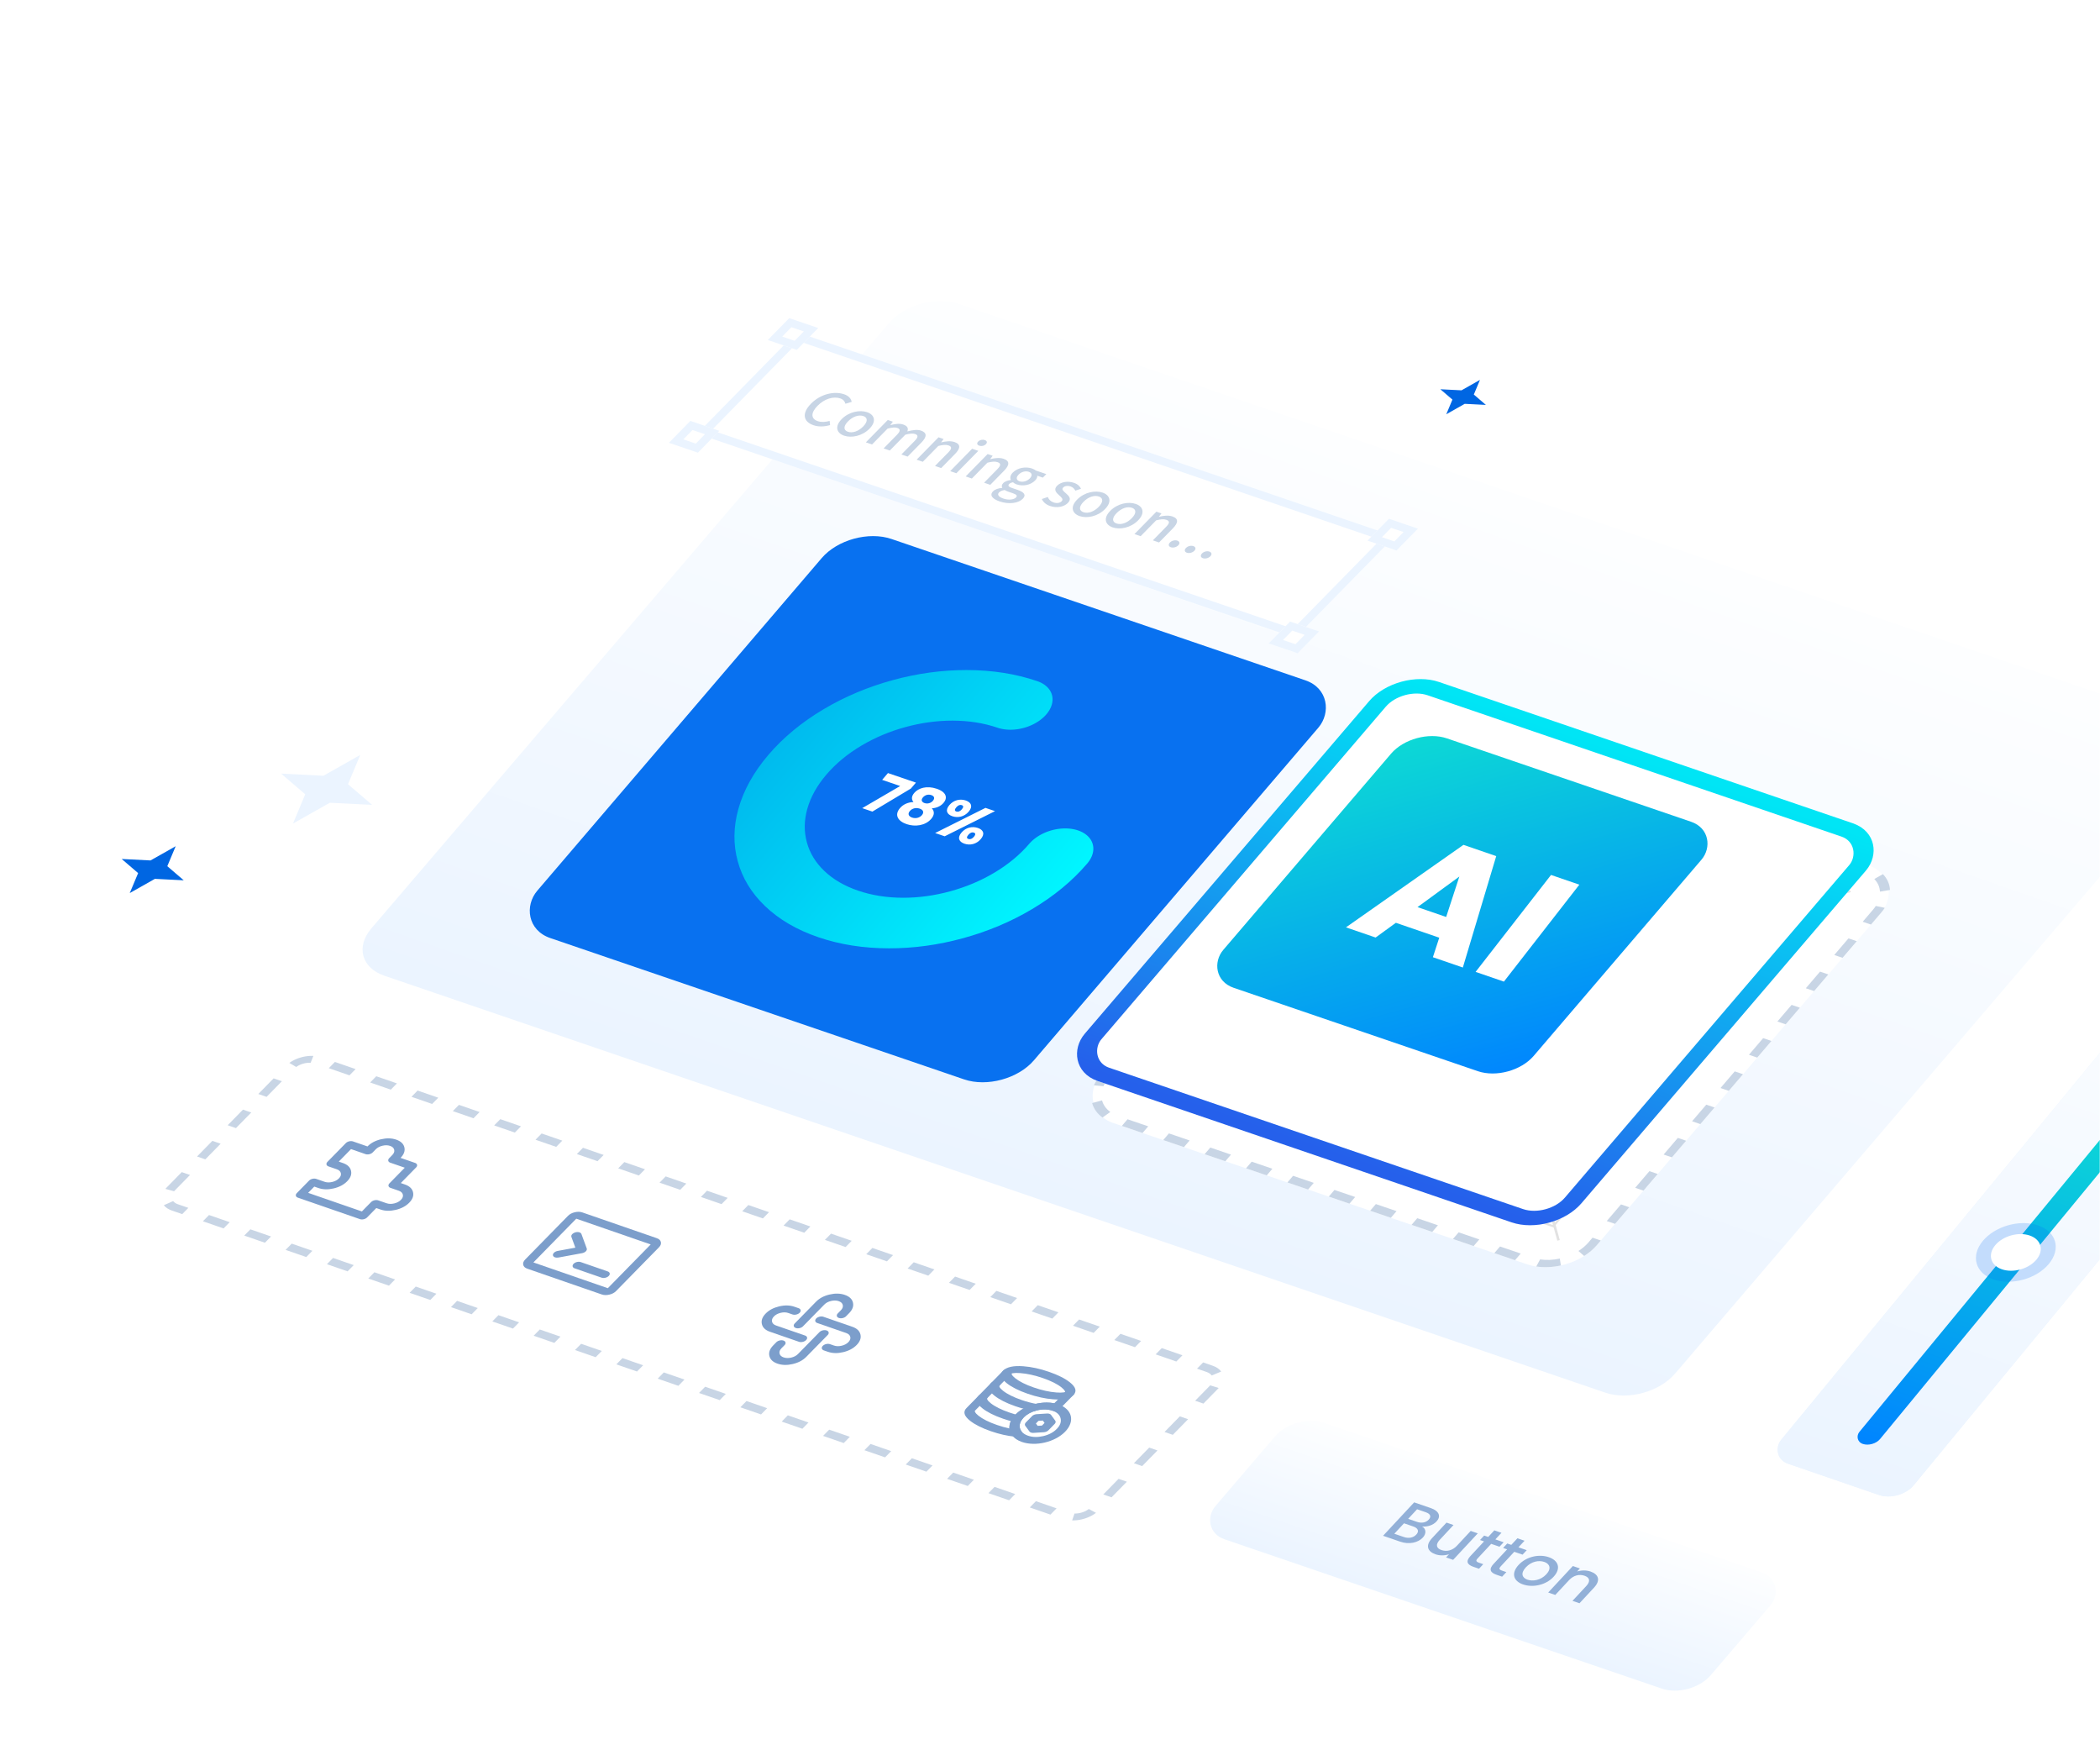 <svg xmlns="http://www.w3.org/2000/svg" xmlns:xlink="http://www.w3.org/1999/xlink" fill="none" version="1.1" width="960" height="800" viewBox="0 0 960 800"><defs><mask id="master_svg0_288_2888" style="mask-type:alpha" maskUnits="userSpaceOnUse"><g><rect x="0" y="0" width="960" height="800" rx="0" fill="#FFFFFF" fill-opacity="1"/></g></mask><linearGradient x1="0.5" y1="1" x2="0.5" y2="0" id="master_svg1_288_2965"><stop offset="0%" stop-color="#EBF4FF" stop-opacity="1"/><stop offset="99.286%" stop-color="#FDFEFF" stop-opacity="1"/></linearGradient><filter id="master_svg2_288_2935" filterUnits="objectBoundingBox" color-interpolation-filters="sRGB" x="-20" y="-20" width="320" height="320"><feFlood flood-opacity="0" result="BackgroundImageFix"/><feColorMatrix in="SourceAlpha" type="matrix" values="0 0 0 0 0 0 0 0 0 0 0 0 0 0 0 0 0 0 127 0"/><feOffset dy="20" dx="20"/><feGaussianBlur stdDeviation="10"/><feColorMatrix type="matrix" values="0 0 0 0 0.09 0 0 0 0 0.09 0 0 0 0 0.208 0 0 0 0.2 0"/><feBlend mode="normal" in2="BackgroundImageFix" result="effect1_dropShadow"/><feBlend mode="normal" in="SourceGraphic" in2="effect1_dropShadow" result="shape"/></filter><linearGradient x1="0.5" y1="0" x2="0.5" y2="1" id="master_svg3_288_2937"><stop offset="0%" stop-color="#00E5F5" stop-opacity="1"/><stop offset="100%" stop-color="#2560EB" stop-opacity="1"/></linearGradient><linearGradient x1="1" y1="1" x2="0" y2="0" id="master_svg4_288_2948"><stop offset="0%" stop-color="#0084FF" stop-opacity="1"/><stop offset="100%" stop-color="#0DDBD4" stop-opacity="1"/></linearGradient><linearGradient x1="-0.183" y1="0.5" x2="1" y2="0.5" id="master_svg5_288_2973"><stop offset="0%" stop-color="#00B0EB" stop-opacity="1"/><stop offset="100%" stop-color="#00F6FF" stop-opacity="1"/></linearGradient><filter id="master_svg6_288_2892" filterUnits="objectBoundingBox" color-interpolation-filters="sRGB" x="-8" y="-8" width="343.007" height="121.502"><feFlood flood-opacity="0" result="BackgroundImageFix"/><feColorMatrix in="SourceAlpha" type="matrix" values="0 0 0 0 0 0 0 0 0 0 0 0 0 0 0 0 0 0 127 0"/><feOffset dy="12" dx="12"/><feGaussianBlur stdDeviation="5"/><feColorMatrix type="matrix" values="0 0 0 0 0.565 0 0 0 0 0.651 0 0 0 0 0.756 0 0 0 0.04 0"/><feBlend mode="normal" in2="BackgroundImageFix" result="effect1_dropShadow"/><feBlend mode="normal" in="SourceGraphic" in2="effect1_dropShadow" result="shape"/></filter><linearGradient x1="0.5" y1="1" x2="0.5" y2="0" id="master_svg7_288_2918"><stop offset="0%" stop-color="#EBF4FF" stop-opacity="1"/><stop offset="99.286%" stop-color="#FDFEFF" stop-opacity="1"/></linearGradient><linearGradient x1="0.5" y1="1" x2="0.5" y2="0" id="master_svg8_288_2913"><stop offset="0%" stop-color="#0084FF" stop-opacity="1"/><stop offset="68.571%" stop-color="#0DDBD4" stop-opacity="1"/></linearGradient><clipPath id="master_svg9_288_3012"><rect x="184.616" y="505" width="48" height="48" rx="0"/></clipPath><clipPath id="master_svga_288_3031"><rect x="502.616" y="505" width="48" height="48" rx="0"/></clipPath><clipPath id="master_svgb_288_3019"><rect x="290.616" y="505" width="48" height="48" rx="0"/></clipPath><clipPath id="master_svgc_288_3025"><rect x="396.616" y="505" width="48" height="48" rx="0"/></clipPath><linearGradient x1="0.5" y1="1" x2="0.5" y2="0" id="master_svgd_288_2979"><stop offset="0%" stop-color="#EBF4FF" stop-opacity="1"/><stop offset="99.286%" stop-color="#FDFEFF" stop-opacity="1"/></linearGradient><linearGradient x1="0.5" y1="0" x2="0.5" y2="1" id="master_svge_288_2982"><stop offset="2.143%" stop-color="#FFFFFF" stop-opacity="1"/><stop offset="100%" stop-color="#FFFFFF" stop-opacity="0"/></linearGradient></defs><g mask="url(#master_svg0_288_2888)"><g><g transform="matrix(0.946,0.323,-0.65,0.76,107.174,-147.02)"></g><g transform="matrix(0.946,0.323,-0.65,0.76,108.698,-103.827)"><g><path d="M419.545,152.614L419.545,516.614C419.545,527.66,428.499,536.614,439.545,536.614L1029.545,536.614C1040.59,536.614,1049.545,527.66,1049.545,516.614L1049.545,152.614C1049.545,141.569,1040.59,132.614,1029.545,132.614L439.545,132.614C428.499,132.614,419.545,141.569,419.545,152.614Z" fill="url(#master_svg1_288_2965)" fill-opacity="1"/></g><g><rect x="469.545" y="252.709" width="240" height="240" rx="20" fill="#0871F0" fill-opacity="1"/></g><g><rect x="739.205" y="249.302" width="240" height="240" rx="20" fill="#FFFFFF" fill-opacity="1"/><path d="M748.406,252.468Q749.461,251.791,750.591,251.252Q751.722,250.712,752.911,250.318Q754.1,249.924,755.329,249.681Q756.558,249.438,757.808,249.351L758.087,253.341Q754.008,253.627,750.566,255.834L748.406,252.468ZM739.205,269.302L743.205,269.302Q743.205,265.216,745.164,261.63L741.654,259.712Q741.054,260.811,740.595,261.976Q740.136,263.14,739.827,264.353Q739.517,265.566,739.361,266.808Q739.205,268.05,739.205,269.302ZM739.205,289.302L739.205,279.302L743.205,279.302L743.205,289.302L739.205,289.302ZM739.205,309.302L739.205,299.302L743.205,299.302L743.205,309.302L739.205,309.302ZM739.205,329.302L739.205,319.302L743.205,319.302L743.205,329.302L739.205,329.302ZM739.205,349.302L739.205,339.302L743.205,339.302L743.205,349.302L739.205,349.302ZM739.205,369.302L739.205,359.302L743.205,359.302L743.205,369.302L739.205,369.302ZM739.205,389.302L739.205,379.302L743.205,379.302L743.205,389.302L739.205,389.302ZM739.205,409.302L739.205,399.302L743.205,399.302L743.205,409.302L739.205,409.302ZM739.205,429.302L739.205,419.302L743.205,419.302L743.205,429.302L739.205,429.302ZM739.205,449.302L739.205,439.302L743.205,439.302L743.205,449.302L739.205,449.302ZM739.988,474.843Q739.598,473.492,739.401,472.1Q739.205,470.708,739.205,469.302L739.205,459.302L743.205,459.302L743.205,469.302Q743.205,471.563,743.831,473.735L739.988,474.843ZM753.495,488.47Q752.295,488.112,751.148,487.608Q750.002,487.103,748.928,486.46Q747.853,485.816,746.867,485.043Q745.882,484.271,745,483.381L747.841,480.565Q750.719,483.469,754.637,484.636L753.495,488.47ZM773.415,489.302L763.415,489.302L763.415,485.302L773.415,485.302L773.415,489.302ZM793.415,489.302L783.415,489.302L783.415,485.302L793.415,485.302L793.415,489.302ZM813.415,489.302L803.415,489.302L803.415,485.302L813.415,485.302L813.415,489.302ZM833.415,489.302L823.415,489.302L823.415,485.302L833.415,485.302L833.415,489.302ZM853.415,489.302L843.415,489.302L843.415,485.302L853.415,485.302L853.415,489.302ZM873.415,489.302L863.415,489.302L863.415,485.302L873.415,485.302L873.415,489.302ZM893.415,489.302L883.415,489.302L883.415,485.302L893.415,485.302L893.415,489.302ZM913.415,489.302L903.415,489.302L903.415,485.302L913.415,485.302L913.415,489.302ZM933.415,489.302L923.415,489.302L923.415,485.302L933.415,485.302L933.415,489.302ZM953.415,489.302L943.415,489.302L943.415,485.302L953.415,485.302L953.415,489.302ZM972.253,484.46Q971.303,485.277,970.259,485.969Q969.215,486.662,968.093,487.218Q966.971,487.775,965.788,488.188Q964.605,488.6,963.38,488.861L962.545,484.95Q966.544,484.096,969.643,481.428L972.253,484.46ZM979.205,466.496L979.205,469.302Q979.205,471.105,978.883,472.879Q978.56,474.653,977.925,476.341L974.181,474.933Q975.205,472.211,975.205,469.302L975.205,466.496L979.205,466.496ZM979.205,446.496L979.205,456.496L975.205,456.496L975.205,446.496L979.205,446.496ZM979.205,426.496L979.205,436.496L975.205,436.496L975.205,426.496L979.205,426.496ZM979.205,406.496L979.205,416.496L975.205,416.496L975.205,406.496L979.205,406.496ZM979.205,386.496L979.205,396.496L975.205,396.496L975.205,386.496L979.205,386.496ZM979.205,366.496L979.205,376.496L975.205,376.496L975.205,366.496L979.205,366.496ZM979.205,346.495L979.205,356.496L975.205,356.496L975.205,346.495L979.205,346.495ZM979.205,326.495L979.205,336.495L975.205,336.495L975.205,326.495L979.205,326.495ZM979.205,306.495L979.205,316.495L975.205,316.495L975.205,306.495L979.205,306.495ZM979.205,286.495L979.205,296.495L975.205,296.495L975.205,286.495L979.205,286.495ZM979.009,266.511Q979.205,267.9,979.205,269.302L979.205,276.495L975.205,276.495L975.205,269.302Q975.205,268.18,975.048,267.069L979.009,266.511ZM967.538,251.121Q968.677,251.643,969.742,252.303Q970.807,252.963,971.782,253.751Q972.756,254.539,973.624,255.442Q974.492,256.346,975.241,257.35L972.034,259.741Q969.59,256.461,965.872,254.757L967.538,251.121ZM947.802,249.302L957.802,249.302L957.802,253.302L947.802,253.302L947.802,249.302ZM927.802,249.302L937.802,249.302L937.802,253.302L927.802,253.302L927.802,249.302ZM907.802,249.302L917.802,249.302L917.802,253.302L907.802,253.302L907.802,249.302ZM887.802,249.302L897.802,249.302L897.802,253.302L887.802,253.302L887.802,249.302ZM867.802,249.302L877.802,249.302L877.802,253.302L867.802,253.302L867.802,249.302ZM847.802,249.302L857.802,249.302L857.802,253.302L847.802,253.302L847.802,249.302ZM827.802,249.302L837.802,249.302L837.802,253.302L827.802,253.302L827.802,249.302ZM807.802,249.302L817.802,249.302L817.802,253.302L807.802,253.302L807.802,249.302ZM787.802,249.302L797.802,249.302L797.802,253.302L787.802,253.302L787.802,249.302ZM777.802,249.302L777.802,253.302L767.802,253.302L767.802,249.302L777.802,249.302Z" fill-rule="evenodd" fill="#C8D5E5" fill-opacity="1"/></g><g transform="matrix(1,-2.8058243728423804e-8,2.0560925406698516e-8,1,-0,0)"><g transform="matrix(1,-1.2541477190097794e-8,5.0609173740667757e-8,1,-0,0)"><rect x="757.844" y="268.417" width="199" height="199" rx="0" fill-opacity="0" stroke-opacity="1" stroke="#E2E2E2" fill="none" stroke-width="1"/></g><g transform="matrix(1,-1.2541477190097794e-8,-5.79461456595709e-9,1,0,0)"><ellipse cx="857.344" cy="367.917" rx="99.5" ry="99.5" fill-opacity="0" stroke-opacity="1" stroke="#E2E2E2" fill="none" stroke-width="1"/></g><g transform="matrix(1,-1.2541477190097794e-8,5.0609173740667757e-8,1,-0,0)"><ellipse cx="857.344" cy="367.917" rx="59.5" ry="59.5" fill-opacity="0" stroke-opacity="1" stroke="#E2E2E2" fill="none" stroke-width="1"/></g><g transform="matrix(0.728,0.685,-0.685,0.728,337.578,-537.741)"><path d="M998.414,303.752L993.335,452.011L994.334,452.045L999.413,303.781L1148.936,308.014L1148.964,307.015L999.448,302.781L1004.442,157L1003.442,156.966L998.448,302.753L847.149,298.468L847.121,299.468L998.414,303.752Z" fill-rule="evenodd" fill="#E2E2E2" fill-opacity="1"/></g></g><g transform="matrix(1,-2.8058243728423804e-8,2.0560925406698516e-8,1,-0,0)" filter="url(#master_svg2_288_2935)"><rect x="700.052" y="212.234" width="240" height="240" rx="20" fill="#FFFFFF" fill-opacity="1"/><rect x="704.052" y="216.234" width="232" height="232" rx="16" stroke="url(#master_svg3_288_2937)" fill-opacity="0" fill="none" stroke-width="8"/></g><g><rect x="745.052" y="257.234" width="150" height="150" rx="16" fill="url(#master_svg4_288_2948)" fill-opacity="1"/></g><g><path d="M570.476,327.554Q579.566,323.709,589.545,323.709Q589.888,323.709,590.232,323.692Q590.575,323.675,590.917,323.642Q591.259,323.608,591.599,323.557Q591.939,323.507,592.276,323.44Q592.613,323.373,592.946,323.289Q593.28,323.206,593.609,323.106Q593.938,323.006,594.261,322.891Q594.585,322.775,594.902,322.643Q595.22,322.512,595.531,322.365Q595.841,322.218,596.144,322.056Q596.447,321.894,596.742,321.717Q597.037,321.54,597.323,321.35Q597.608,321.159,597.885,320.954Q598.161,320.749,598.426,320.531Q598.692,320.313,598.947,320.082Q599.201,319.851,599.444,319.608Q599.687,319.365,599.918,319.111Q600.149,318.856,600.367,318.59Q600.585,318.325,600.79,318.049Q600.994,317.773,601.185,317.487Q601.376,317.201,601.553,316.906Q601.73,316.612,601.892,316.308Q602.054,316.005,602.201,315.695Q602.348,315.384,602.479,315.066Q602.611,314.749,602.726,314.425Q602.842,314.102,602.942,313.773Q603.042,313.444,603.125,313.111Q603.209,312.777,603.276,312.44Q603.343,312.103,603.393,311.763Q603.444,311.423,603.477,311.081Q603.511,310.739,603.528,310.396Q603.545,310.053,603.545,309.709Q603.545,309.365,603.528,309.022Q603.511,308.679,603.477,308.337Q603.444,307.995,603.393,307.655Q603.343,307.315,603.276,306.978Q603.209,306.641,603.125,306.307Q603.042,305.974,602.942,305.645Q602.842,305.316,602.726,304.992Q602.611,304.669,602.479,304.351Q602.348,304.034,602.201,303.723Q602.054,303.412,601.892,303.109Q601.73,302.806,601.553,302.511Q601.376,302.217,601.185,301.931Q600.994,301.645,600.79,301.369Q600.585,301.093,600.367,300.827Q600.149,300.562,599.918,300.307Q599.687,300.052,599.444,299.809Q599.201,299.566,598.947,299.336Q598.692,299.105,598.426,298.887Q598.161,298.669,597.885,298.464Q597.608,298.259,597.323,298.068Q597.037,297.877,596.742,297.701Q596.447,297.524,596.144,297.362Q595.841,297.2,595.531,297.053Q595.22,296.906,594.902,296.775Q594.585,296.643,594.261,296.527Q593.938,296.412,593.609,296.312Q593.28,296.212,592.946,296.129Q592.613,296.045,592.276,295.978Q591.939,295.911,591.599,295.86Q591.259,295.81,590.917,295.776Q590.575,295.743,590.232,295.726Q589.888,295.709,589.545,295.709Q573.888,295.709,559.569,301.766Q545.748,307.611,535.098,318.262Q524.447,328.912,518.602,342.733Q512.545,357.053,512.545,372.709Q512.545,388.365,518.602,402.685Q524.447,416.506,535.098,427.156Q545.748,437.807,559.569,443.652Q573.888,449.709,589.545,449.709Q605.201,449.709,619.521,443.652Q633.342,437.807,643.992,427.156Q654.643,416.506,660.488,402.685Q666.545,388.365,666.545,372.709Q666.545,372.365,666.528,372.022Q666.511,371.679,666.478,371.337Q666.444,370.995,666.393,370.655Q666.343,370.315,666.276,369.978Q666.209,369.641,666.125,369.307Q666.042,368.974,665.942,368.645Q665.842,368.316,665.727,367.992Q665.611,367.669,665.479,367.351Q665.348,367.034,665.201,366.723Q665.054,366.412,664.892,366.109Q664.73,365.806,664.553,365.512Q664.376,365.217,664.186,364.931Q663.995,364.645,663.79,364.369Q663.585,364.093,663.367,363.827Q663.149,363.562,662.918,363.307Q662.688,363.052,662.444,362.809Q662.201,362.566,661.947,362.336Q661.692,362.105,661.427,361.887Q661.161,361.669,660.885,361.464Q660.609,361.259,660.323,361.068Q660.037,360.877,659.742,360.701Q659.448,360.524,659.145,360.362Q658.841,360.2,658.531,360.053Q658.22,359.906,657.903,359.775Q657.585,359.643,657.261,359.527Q656.938,359.412,656.609,359.312Q656.28,359.212,655.947,359.129Q655.613,359.045,655.276,358.978Q654.939,358.911,654.599,358.86Q654.259,358.81,653.917,358.776Q653.575,358.743,653.232,358.726Q652.889,358.709,652.545,358.709Q652.201,358.709,651.858,358.726Q651.515,358.743,651.173,358.776Q650.831,358.81,650.491,358.86Q650.151,358.911,649.814,358.978Q649.477,359.045,649.143,359.129Q648.81,359.212,648.481,359.312Q648.152,359.412,647.829,359.527Q647.505,359.643,647.187,359.775Q646.87,359.906,646.559,360.053Q646.249,360.2,645.945,360.362Q645.642,360.524,645.348,360.701Q645.053,360.877,644.767,361.068Q644.481,361.259,644.205,361.464Q643.929,361.669,643.663,361.887Q643.398,362.105,643.143,362.336Q642.889,362.566,642.645,362.809Q642.402,363.052,642.172,363.307Q641.941,363.562,641.723,363.827Q641.505,364.093,641.3,364.369Q641.095,364.645,640.904,364.931Q640.713,365.217,640.537,365.512Q640.36,365.806,640.198,366.109Q640.036,366.412,639.889,366.723Q639.742,367.034,639.611,367.351Q639.479,367.669,639.363,367.992Q639.248,368.316,639.148,368.645Q639.048,368.974,638.965,369.307Q638.881,369.641,638.814,369.978Q638.747,370.315,638.697,370.655Q638.646,370.995,638.612,371.337Q638.579,371.679,638.562,372.022Q638.545,372.365,638.545,372.709Q638.545,382.687,634.7,391.778Q630.982,400.569,624.193,407.357Q617.404,414.146,608.613,417.864Q599.523,421.709,589.545,421.709Q579.566,421.709,570.476,417.864Q561.685,414.146,554.897,407.357Q548.108,400.569,544.39,391.778Q540.545,382.687,540.545,372.709Q540.545,362.731,544.39,353.64Q548.108,344.849,554.897,338.061Q561.685,331.272,570.476,327.554Z" fill-rule="evenodd" fill="url(#master_svg5_288_2973)" fill-opacity="1"/></g><g><path d="M563.084,362.234L563.084,366.322L571.792,366.322L564.68,382.646L569.58,382.646L576.608,365.79L576.608,362.234L563.084,362.234ZM581.9,371.67C579.94,372.594,578.792,374.33,578.792,376.654C578.792,380.742,582.18,383.038,586.352,383.038C590.524,383.038,593.912,380.742,593.912,376.654C593.912,374.33,592.764,372.622,590.776,371.67C592.316,370.858,593.408,369.374,593.408,367.274C593.408,364.362,591.168,361.786,586.352,361.786C581.536,361.786,579.268,364.362,579.268,367.274C579.268,369.43,580.332,370.83,581.9,371.67ZM586.352,370.382C584.98,370.382,583.944,369.514,583.944,368.03C583.944,366.462,584.924,365.594,586.352,365.594C587.78,365.594,588.76,366.462,588.76,368.002C588.76,369.486,587.724,370.382,586.352,370.382ZM586.352,373.742C588.06,373.742,589.236,374.75,589.236,376.43C589.236,377.942,588.172,379.118,586.352,379.118C584.504,379.118,583.412,377.97,583.412,376.43C583.412,374.694,584.644,373.742,586.352,373.742ZM596.292,367.358C596.292,370.466,598.308,372.09,600.968,372.09C603.628,372.09,605.616,370.466,605.616,367.358C605.616,364.25,603.628,362.626,600.968,362.626C598.308,362.626,596.292,364.25,596.292,367.358ZM600.94,365.426C601.78,365.426,602.312,366.014,602.312,367.358C602.312,368.674,601.78,369.262,600.94,369.262C600.1,369.262,599.596,368.674,599.596,367.358C599.596,366.014,600.1,365.426,600.94,365.426ZM599.904,382.646L604.524,382.646L615.304,362.934L610.684,362.934L599.904,382.646ZM609.62,378.222C609.62,381.33,611.608,382.954,614.268,382.954C616.928,382.954,618.916,381.33,618.916,378.222C618.916,375.086,616.928,373.49,614.268,373.49C611.608,373.49,609.62,375.086,609.62,378.222ZM614.24,376.29C615.08,376.29,615.612,376.906,615.612,378.222C615.612,379.538,615.08,380.126,614.24,380.126C613.4,380.126,612.896,379.538,612.896,378.222C612.896,376.906,613.4,376.29,614.24,376.29Z" fill="#FFFFFF" fill-opacity="1"/></g></g><g transform="matrix(0.946,0.323,-0.7,0.714,111.274,-78.425)" filter="url(#master_svg6_288_2892)"><g><rect x="367.095" y="138.955" width="288.976" height="65" rx="0" fill="#FFFFFF" fill-opacity="1"/><rect x="369.095" y="140.955" width="284.976" height="61" rx="0" fill-opacity="0" stroke-opacity="1" stroke="#EBF4FF" fill="none" stroke-width="4"/></g><g><rect x="359.411" y="133.47" width="14" height="14" rx="2" fill="#FFFFFF" fill-opacity="1"/><rect x="361.411" y="135.47" width="10" height="10" rx="0" fill-opacity="0" stroke-opacity="1" stroke="#EBF4FF" fill="none" stroke-width="4"/></g><g><rect x="360.094" y="198.964" width="14" height="14" rx="2" fill="#FFFFFF" fill-opacity="1"/><rect x="362.094" y="200.964" width="10" height="10" rx="0" fill-opacity="0" stroke-opacity="1" stroke="#EBF4FF" fill="none" stroke-width="4"/></g><g><rect x="647.735" y="131.462" width="14" height="14" rx="2" fill="#FFFFFF" fill-opacity="1"/><rect x="649.735" y="133.462" width="10" height="10" rx="0" fill-opacity="0" stroke-opacity="1" stroke="#EBF4FF" fill="none" stroke-width="4"/></g><g><rect x="648.418" y="196.956" width="14" height="14" rx="2" fill="#FFFFFF" fill-opacity="1"/><rect x="650.418" y="198.956" width="10" height="10" rx="0" fill-opacity="0" stroke-opacity="1" stroke="#EBF4FF" fill="none" stroke-width="4"/></g><g><path d="M406.173,180.86C408.669,180.86,410.593,179.872,412.153,178.078L410.515,176.154C409.371,177.402,408.045,178.208,406.303,178.208C402.923,178.208,400.765,175.4,400.765,170.876C400.765,166.378,403.079,163.622,406.381,163.622C407.915,163.622,409.111,164.35,410.125,165.338L411.737,163.414C410.567,162.14,408.695,160.996,406.329,160.996C401.467,160.996,397.645,164.74,397.645,170.954C397.645,177.246,401.363,180.86,406.173,180.86ZM420.993,180.86C424.529,180.86,427.701,178.104,427.701,173.346C427.701,168.588,424.529,165.832,420.993,165.832C417.431,165.832,414.233,168.588,414.233,173.346C414.233,178.104,417.431,180.86,420.993,180.86ZM420.993,178.364C418.731,178.364,417.327,176.388,417.327,173.346C417.327,170.33,418.731,168.302,420.993,168.302C423.229,168.302,424.633,170.33,424.633,173.346C424.633,176.388,423.229,178.364,420.993,178.364ZM431.237,180.496L434.227,180.496L434.227,170.356C435.397,169.056,436.463,168.432,437.425,168.432C439.063,168.432,439.817,169.394,439.817,171.864L439.817,180.496L442.807,180.496L442.807,170.356C444.003,169.056,445.069,168.432,446.031,168.432C447.669,168.432,448.397,169.394,448.397,171.864L448.397,180.496L451.413,180.496L451.413,171.5C451.413,167.86,450.009,165.832,447.019,165.832C445.225,165.832,443.795,166.95,442.365,168.458C441.741,166.82,440.571,165.832,438.439,165.832C436.645,165.832,435.241,166.872,433.993,168.198L433.941,168.198L433.681,166.17L431.237,166.17L431.237,180.496ZM455.755,180.496L458.745,180.496L458.745,170.356C460.019,169.082,460.903,168.432,462.229,168.432C463.919,168.432,464.647,169.394,464.647,171.864L464.647,180.496L467.637,180.496L467.637,171.5C467.637,167.86,466.285,165.832,463.243,165.832C461.293,165.832,459.811,166.872,458.511,168.172L458.459,168.172L458.199,166.17L455.755,166.17L455.755,180.496ZM471.979,180.496L474.969,180.496L474.969,166.17L471.979,166.17L471.979,180.496ZM473.487,163.518C474.579,163.518,475.333,162.816,475.333,161.698C475.333,160.658,474.579,159.93,473.487,159.93C472.369,159.93,471.615,160.658,471.615,161.698C471.615,162.816,472.369,163.518,473.487,163.518ZM479.467,180.496L482.457,180.496L482.457,170.356C483.731,169.082,484.615,168.432,485.941,168.432C487.631,168.432,488.359,169.394,488.359,171.864L488.359,180.496L491.349,180.496L491.349,171.5C491.349,167.86,489.997,165.832,486.955,165.832C485.005,165.832,483.523,166.872,482.223,168.172L482.171,168.172L481.911,166.17L479.467,166.17L479.467,180.496ZM500.605,186.918C505.181,186.918,508.067,184.682,508.067,181.9C508.067,179.482,506.299,178.442,502.945,178.442L500.293,178.442C498.473,178.442,497.901,177.87,497.901,177.038C497.901,176.336,498.239,175.946,498.681,175.556C499.305,175.816,500.059,175.972,500.683,175.972C503.673,175.972,506.039,174.178,506.039,171.032C506.039,169.966,505.649,169.03,505.129,168.432L507.833,168.432L507.833,166.17L502.763,166.17C502.217,165.988,501.489,165.832,500.683,165.832C497.719,165.832,495.145,167.73,495.145,170.954C495.145,172.67,496.055,174.022,497.043,174.776L497.043,174.88C496.211,175.426,495.431,176.388,495.431,177.532C495.431,178.676,496.003,179.43,496.731,179.924L496.731,180.028C495.405,180.834,494.651,181.952,494.651,183.148C494.651,185.644,497.147,186.918,500.605,186.918ZM500.683,174.022C499.201,174.022,497.979,172.878,497.979,170.954C497.979,169.03,499.175,167.938,500.683,167.938C502.191,167.938,503.387,169.056,503.387,170.954C503.387,172.878,502.165,174.022,500.683,174.022ZM501.021,184.942C498.655,184.942,497.225,184.084,497.225,182.706C497.225,181.978,497.563,181.25,498.421,180.626C499.019,180.782,499.669,180.834,500.345,180.834L502.503,180.834C504.219,180.834,505.155,181.198,505.155,182.394C505.155,183.72,503.517,184.942,501.021,184.942ZM520.443,180.86C523.979,180.86,525.877,178.884,525.877,176.466C525.877,173.788,523.667,172.904,521.691,172.15C520.105,171.552,518.701,171.084,518.701,169.888C518.701,168.9,519.429,168.12,521.041,168.12C522.185,168.12,523.199,168.64,524.213,169.368L525.591,167.522C524.473,166.612,522.861,165.832,520.963,165.832C517.791,165.832,515.867,167.626,515.867,170.018C515.867,172.436,517.973,173.45,519.871,174.178C521.431,174.776,523.017,175.348,523.017,176.648C523.017,177.74,522.211,178.572,520.521,178.572C518.987,178.572,517.739,177.922,516.491,176.908L515.061,178.858C516.439,180.002,518.467,180.86,520.443,180.86ZM534.795,180.86C538.331,180.86,541.503,178.104,541.503,173.346C541.503,168.588,538.331,165.832,534.795,165.832C531.233,165.832,528.035,168.588,528.035,173.346C528.035,178.104,531.233,180.86,534.795,180.86ZM534.795,178.364C532.533,178.364,531.129,176.388,531.129,173.346C531.129,170.33,532.533,168.302,534.795,168.302C537.031,168.302,538.435,170.33,538.435,173.346C538.435,176.388,537.031,178.364,534.795,178.364ZM550.785,180.86C554.321,180.86,557.493,178.104,557.493,173.346C557.493,168.588,554.321,165.832,550.785,165.832C547.223,165.832,544.025,168.588,544.025,173.346C544.025,178.104,547.223,180.86,550.785,180.86ZM550.785,178.364C548.523,178.364,547.119,176.388,547.119,173.346C547.119,170.33,548.523,168.302,550.785,168.302C553.021,168.302,554.425,170.33,554.425,173.346C554.425,176.388,553.021,178.364,550.785,178.364ZM561.029,180.496L564.019,180.496L564.019,170.356C565.293,169.082,566.177,168.432,567.503,168.432C569.193,168.432,569.921,169.394,569.921,171.864L569.921,180.496L572.911,180.496L572.911,171.5C572.911,167.86,571.559,165.832,568.517,165.832C566.567,165.832,565.085,166.872,563.785,168.172L563.733,168.172L563.473,166.17L561.029,166.17L561.029,180.496ZM578.865,180.86C580.009,180.86,580.893,179.95,580.893,178.728C580.893,177.506,580.009,176.622,578.865,176.622C577.747,176.622,576.863,177.506,576.863,178.728C576.863,179.95,577.747,180.86,578.865,180.86ZM586.613,180.86C587.757,180.86,588.641,179.95,588.641,178.728C588.641,177.506,587.757,176.622,586.613,176.622C585.495,176.622,584.611,177.506,584.611,178.728C584.611,179.95,585.495,180.86,586.613,180.86ZM594.361,180.86C595.505,180.86,596.389,179.95,596.389,178.728C596.389,177.506,595.505,176.622,594.361,176.622C593.243,176.622,592.359,177.506,592.359,178.728C592.359,179.95,593.243,180.86,594.361,180.86Z" fill="#C8D5E5" fill-opacity="1"/></g></g><g transform="matrix(0.946,0.325,-0.636,0.772,318.171,-235.449)"><g><rect x="1015.216" y="414" width="64" height="326" rx="10" fill="#EBF4FF" fill-opacity="1"/><rect x="1015.216" y="414" width="64" height="326" rx="10" fill="url(#master_svg7_288_2918)" fill-opacity="1"/></g><g><rect x="1042.216" y="435" width="10" height="284" rx="5" fill="url(#master_svg8_288_2913)" fill-opacity="1"/></g><g><ellipse cx="1045.461" cy="606.369" rx="16" ry="16" fill="#0871F0" fill-opacity="0.2"/></g><g><ellipse cx="1045.461" cy="606.369" rx="10" ry="10" fill="#FFFFFF" fill-opacity="1"/></g></g><g transform="matrix(0.945,0.327,-0.7,0.714,343.638,92.323)"><g transform="matrix(1,7.290498871270756e-9,-2.3587830355609185e-8,1,0,-0)"><rect x="137.616" y="480" width="451" height="98" rx="10" fill="#FFFFFF" fill-opacity="1"/><path d="M137.816,488.014Q137.878,487.707,137.959,487.405Q138.04,487.102,138.14,486.805Q138.241,486.508,138.359,486.218Q138.478,485.928,138.614,485.646Q138.75,485.364,138.904,485.091Q139.058,484.818,139.229,484.555Q139.399,484.293,139.586,484.041Q139.773,483.789,139.975,483.55Q140.177,483.31,140.393,483.084Q140.61,482.858,140.841,482.645Q141.071,482.433,141.314,482.236Q141.558,482.038,141.813,481.856Q142.068,481.675,142.334,481.509Q142.6,481.344,142.876,481.195Q143.152,481.046,143.436,480.915Q143.721,480.785,144.013,480.672L145.454,484.403Q144.022,484.956,143.031,486.13Q142.041,487.303,141.736,488.809L137.816,488.014ZM137.616,508L137.616,498L141.616,498L141.616,508L137.616,508ZM137.616,528L137.616,518L141.616,518L141.616,528L137.616,528ZM137.616,548L137.616,538L141.616,538L141.616,548L137.616,548ZM137.642,568.716Q137.616,568.358,137.616,568L137.616,558L141.616,558L141.616,568Q141.616,568.215,141.632,568.429L137.642,568.716ZM152.664,578L147.616,578Q146.997,578,146.382,577.923Q145.766,577.847,145.165,577.695Q144.565,577.543,143.987,577.318Q143.409,577.093,142.864,576.798L144.765,573.279Q146.1,574,147.616,574L152.664,574L152.664,578ZM172.664,578L162.664,578L162.664,574L172.664,574L172.664,578ZM192.664,578L182.664,578L182.664,574L192.664,574L192.664,578ZM212.664,578L202.664,578L202.664,574L212.664,574L212.664,578ZM232.664,578L222.664,578L222.664,574L232.664,574L232.664,578ZM252.664,578L242.664,578L242.664,574L252.664,574L252.664,578ZM272.664,578L262.664,578L262.664,574L272.664,574L272.664,578ZM292.664,578L282.664,578L282.664,574L292.664,574L292.664,578ZM312.664,578L302.664,578L302.664,574L312.664,574L312.664,578ZM332.664,578L322.664,578L322.664,574L332.664,574L332.664,578ZM352.664,578L342.664,578L342.664,574L352.664,574L352.664,578ZM372.664,578L362.664,578L362.664,574L372.664,574L372.664,578ZM392.664,578L382.664,578L382.664,574L392.664,574L392.664,578ZM412.664,578L402.664,578L402.664,574L412.664,574L412.664,578ZM432.664,578L422.664,578L422.664,574L432.664,574L432.664,578ZM452.664,578L442.664,578L442.664,574L452.664,574L452.664,578ZM472.664,578L462.664,578L462.664,574L472.664,574L472.664,578ZM492.664,578L482.664,578L482.664,574L492.664,574L492.664,578ZM512.664,578L502.664,578L502.664,574L512.664,574L512.664,578ZM532.664,578L522.664,578L522.664,574L532.664,574L532.664,578ZM552.664,578L542.664,578L542.664,574L552.664,574L552.664,578ZM572.664,578L562.664,578L562.664,574L572.664,574L572.664,578ZM588.483,569.624Q588.432,569.933,588.362,570.239Q588.292,570.544,588.203,570.845Q588.114,571.145,588.006,571.44Q587.898,571.734,587.772,572.021Q587.646,572.308,587.502,572.587Q587.358,572.865,587.197,573.134Q587.037,573.403,586.859,573.661Q586.682,573.92,586.488,574.166Q586.295,574.413,586.087,574.647Q585.878,574.882,585.656,575.102Q585.433,575.323,585.197,575.529Q584.961,575.735,584.713,575.926Q584.464,576.118,584.204,576.293Q583.944,576.468,583.674,576.626Q583.404,576.785,583.124,576.926Q582.844,577.068,582.556,577.191L580.98,573.515Q582.392,572.909,583.339,571.7Q584.287,570.49,584.536,568.974L588.483,569.624ZM588.616,549.635L588.616,559.635L584.616,559.635L584.616,549.635L588.616,549.635ZM588.616,529.635L588.616,539.635L584.616,539.635L584.616,529.635L588.616,529.635ZM588.616,509.635L588.616,519.635L584.616,519.635L584.616,509.635L588.616,509.635ZM588.61,489.644Q588.616,489.822,588.616,490L588.616,499.635L584.616,499.635L584.616,490Q584.616,489.894,584.612,489.787L588.61,489.644ZM573.933,480L578.616,480Q579.282,480,579.942,480.088Q580.602,480.177,581.245,480.352Q581.888,480.527,582.501,480.785Q583.115,481.044,583.689,481.382L581.66,484.829Q580.251,484,578.616,484L573.933,484L573.933,480ZM553.933,480L563.933,480L563.933,484L553.933,484L553.933,480ZM533.933,480L543.933,480L543.933,484L533.933,484L533.933,480ZM513.933,480L523.933,480L523.933,484L513.933,484L513.933,480ZM493.933,480L503.933,480L503.933,484L493.933,484L493.933,480ZM473.933,480L483.933,480L483.933,484L473.933,484L473.933,480ZM453.933,480L463.933,480L463.933,484L453.933,484L453.933,480ZM433.933,480L443.933,480L443.933,484L433.933,484L433.933,480ZM413.933,480L423.933,480L423.933,484L413.933,484L413.933,480ZM393.933,480L403.933,480L403.933,484L393.933,484L393.933,480ZM373.933,480L383.933,480L383.933,484L373.933,484L373.933,480ZM353.933,480L363.933,480L363.933,484L353.933,484L353.933,480ZM333.933,480L343.933,480L343.933,484L333.933,484L333.933,480ZM313.933,480L323.933,480L323.933,484L313.933,484L313.933,480ZM293.933,480L303.933,480L303.933,484L293.933,484L293.933,480ZM273.933,480L283.933,480L283.933,484L273.933,484L273.933,480ZM253.933,480L263.933,480L263.933,484L253.933,484L253.933,480ZM233.934,480L243.933,480L243.933,484L233.934,484L233.934,480ZM213.934,480L223.934,480L223.934,484L213.934,484L213.934,480ZM193.934,480L203.934,480L203.934,484L193.934,484L193.934,480ZM173.934,480L183.934,480L183.934,484L173.934,484L173.934,480ZM163.934,480L163.934,484L153.934,484L153.934,480L163.934,480Z" fill-rule="evenodd" fill="#C8D5E5" fill-opacity="1"/></g><g clip-path="url(#master_svg9_288_3012)"><g><g><rect x="184.616" y="505" width="48" height="48" rx="0" fill="#FFFFFF" fill-opacity="0.01"/></g><g><g><path d="M186.616,529Q186.616,529.098,186.626,529.196Q186.636,529.294,186.655,529.39Q186.674,529.487,186.703,529.581Q186.731,529.675,186.769,529.766Q186.806,529.856,186.853,529.943Q186.899,530.03,186.954,530.111Q187.008,530.193,187.07,530.269Q187.133,530.345,187.202,530.414Q187.272,530.484,187.348,530.546Q187.424,530.609,187.505,530.663Q187.587,530.718,187.674,530.764Q187.76,530.81,187.851,530.848Q187.942,530.886,188.036,530.914Q188.13,530.943,188.226,530.962Q188.323,530.981,188.42,530.991Q188.518,531,188.616,531L192.616,531Q194.273,531,195.445,532.172Q196.616,533.343,196.616,535Q196.616,536.657,195.445,537.829Q194.273,539,192.616,539L188.616,539Q188.518,539,188.42,539.01Q188.323,539.019,188.226,539.039Q188.13,539.058,188.036,539.086Q187.942,539.115,187.851,539.152Q187.76,539.19,187.674,539.236Q187.587,539.283,187.505,539.337Q187.424,539.392,187.348,539.454Q187.272,539.516,187.202,539.586Q187.133,539.655,187.07,539.731Q187.008,539.807,186.954,539.889Q186.899,539.971,186.853,540.057Q186.806,540.144,186.769,540.235Q186.731,540.326,186.703,540.42Q186.674,540.514,186.655,540.61Q186.636,540.706,186.626,540.804Q186.616,540.902,186.616,541L186.616,549Q186.616,549.098,186.626,549.196Q186.636,549.294,186.655,549.39Q186.674,549.487,186.703,549.581Q186.731,549.675,186.769,549.766Q186.806,549.856,186.853,549.943Q186.899,550.03,186.954,550.111Q187.008,550.193,187.07,550.269Q187.133,550.345,187.202,550.414Q187.272,550.484,187.348,550.546Q187.424,550.609,187.505,550.663Q187.587,550.718,187.674,550.764Q187.76,550.81,187.851,550.848Q187.942,550.886,188.036,550.914Q188.13,550.943,188.226,550.962Q188.323,550.981,188.42,550.991Q188.518,551,188.616,551L218.616,551Q218.715,551,218.812,550.991Q218.91,550.981,219.007,550.962Q219.103,550.943,219.197,550.914Q219.291,550.886,219.382,550.848Q219.473,550.81,219.559,550.764Q219.646,550.718,219.728,550.663Q219.809,550.609,219.885,550.546Q219.961,550.484,220.031,550.414Q220.1,550.345,220.162,550.269Q220.225,550.193,220.279,550.111Q220.334,550.03,220.38,549.943Q220.427,549.856,220.464,549.766Q220.502,549.675,220.53,549.581Q220.559,549.487,220.578,549.39Q220.597,549.294,220.607,549.196Q220.616,549.098,220.616,549L220.616,543L222.616,543Q225.93,543,228.273,540.657Q230.616,538.314,230.616,535Q230.616,531.686,228.273,529.343Q225.93,527,222.616,527L220.616,527L220.616,517Q220.616,516.902,220.607,516.804Q220.597,516.706,220.578,516.61Q220.559,516.514,220.53,516.42Q220.502,516.326,220.464,516.235Q220.427,516.144,220.38,516.057Q220.334,515.971,220.279,515.889Q220.225,515.807,220.162,515.731Q220.1,515.655,220.031,515.586Q219.961,515.516,219.885,515.454Q219.809,515.392,219.728,515.337Q219.646,515.283,219.559,515.236Q219.473,515.19,219.382,515.152Q219.291,515.115,219.197,515.086Q219.103,515.058,219.007,515.039Q218.91,515.019,218.812,515.01Q218.715,515,218.616,515L211.616,515Q211.616,511.686,209.273,509.343Q206.93,507,203.616,507Q200.303,507,197.96,509.343Q195.616,511.686,195.616,515L188.616,515Q188.518,515,188.42,515.01Q188.323,515.019,188.226,515.039Q188.13,515.058,188.036,515.086Q187.942,515.115,187.851,515.152Q187.76,515.19,187.674,515.236Q187.587,515.283,187.505,515.337Q187.424,515.392,187.348,515.454Q187.272,515.516,187.202,515.586Q187.133,515.655,187.07,515.731Q187.008,515.807,186.954,515.889Q186.899,515.971,186.853,516.057Q186.806,516.144,186.769,516.235Q186.731,516.326,186.703,516.42Q186.674,516.514,186.655,516.61Q186.636,516.706,186.626,516.804Q186.616,516.902,186.616,517L186.616,529ZM198.273,529.343Q195.93,527,192.616,527L190.616,527L190.616,519L197.616,519Q197.715,519,197.812,518.99Q197.91,518.981,198.007,518.962Q198.103,518.943,198.197,518.914Q198.291,518.885,198.382,518.848Q198.473,518.81,198.559,518.764Q198.646,518.718,198.728,518.663Q198.809,518.608,198.885,518.546Q198.961,518.484,199.031,518.414Q199.1,518.345,199.162,518.269Q199.225,518.193,199.279,518.111Q199.334,518.03,199.38,517.943Q199.427,517.856,199.464,517.765Q199.502,517.675,199.53,517.581Q199.559,517.487,199.578,517.39Q199.597,517.294,199.607,517.196Q199.616,517.098,199.616,517L199.616,515Q199.616,513.343,200.788,512.172Q201.96,511,203.616,511Q205.273,511,206.445,512.172Q207.616,513.343,207.616,515L207.616,517Q207.616,517.098,207.626,517.196Q207.636,517.294,207.655,517.39Q207.674,517.487,207.703,517.581Q207.731,517.675,207.769,517.765Q207.806,517.856,207.853,517.943Q207.899,518.03,207.954,518.111Q208.008,518.193,208.07,518.269Q208.133,518.345,208.202,518.414Q208.272,518.484,208.348,518.546Q208.424,518.608,208.505,518.663Q208.587,518.718,208.674,518.764Q208.76,518.81,208.851,518.848Q208.942,518.885,209.036,518.914Q209.13,518.943,209.226,518.962Q209.323,518.981,209.42,518.99Q209.518,519,209.616,519L216.616,519L216.616,529Q216.616,529.098,216.626,529.196Q216.636,529.294,216.655,529.39Q216.674,529.487,216.703,529.581Q216.731,529.675,216.769,529.766Q216.806,529.856,216.853,529.943Q216.899,530.03,216.954,530.111Q217.008,530.193,217.07,530.269Q217.133,530.345,217.202,530.414Q217.272,530.484,217.348,530.546Q217.424,530.609,217.505,530.663Q217.587,530.718,217.674,530.764Q217.76,530.81,217.851,530.848Q217.942,530.886,218.036,530.914Q218.13,530.943,218.226,530.962Q218.323,530.981,218.42,530.991Q218.518,531,218.616,531L222.616,531Q224.273,531,225.445,532.172Q226.616,533.343,226.616,535Q226.616,536.657,225.445,537.829Q224.273,539,222.616,539L218.616,539Q218.518,539,218.42,539.01Q218.323,539.019,218.226,539.039Q218.13,539.058,218.036,539.086Q217.942,539.115,217.851,539.152Q217.76,539.19,217.674,539.236Q217.587,539.283,217.505,539.337Q217.424,539.392,217.348,539.454Q217.272,539.516,217.202,539.586Q217.133,539.655,217.07,539.731Q217.008,539.807,216.954,539.889Q216.899,539.971,216.853,540.057Q216.806,540.144,216.769,540.235Q216.731,540.326,216.703,540.42Q216.674,540.514,216.655,540.61Q216.636,540.706,216.626,540.804Q216.616,540.902,216.616,541L216.616,547L190.616,547L190.616,543L192.616,543Q195.93,543,198.273,540.657Q200.616,538.314,200.616,535Q200.616,531.686,198.273,529.343Z" fill-rule="evenodd" fill="#7C9ECB" fill-opacity="1"/></g></g></g></g><g clip-path="url(#master_svga_288_3031)"><g><rect x="502.616" y="505" width="48" height="48" rx="0" fill="#FFFFFF" fill-opacity="0.01"/></g><g><path d="M508.616,525L508.616,517Q508.616,516.902,508.607,516.804Q508.597,516.706,508.578,516.61Q508.559,516.514,508.53,516.42Q508.502,516.326,508.464,516.235Q508.427,516.144,508.38,516.057Q508.334,515.971,508.279,515.889Q508.225,515.807,508.162,515.731Q508.1,515.655,508.031,515.586Q507.961,515.516,507.885,515.454Q507.809,515.392,507.728,515.337Q507.646,515.283,507.559,515.236Q507.473,515.19,507.382,515.152Q507.291,515.115,507.197,515.086Q507.103,515.058,507.007,515.039Q506.91,515.019,506.812,515.01Q506.715,515,506.616,515Q506.518,515,506.42,515.01Q506.323,515.019,506.226,515.039Q506.13,515.058,506.036,515.086Q505.942,515.115,505.851,515.152Q505.76,515.19,505.674,515.236Q505.587,515.283,505.505,515.337Q505.424,515.392,505.348,515.454Q505.272,515.516,505.202,515.586Q505.133,515.655,505.07,515.731Q505.008,515.807,504.954,515.889Q504.899,515.971,504.853,516.057Q504.806,516.144,504.769,516.235Q504.731,516.326,504.703,516.42Q504.674,516.514,504.655,516.61Q504.636,516.706,504.626,516.804Q504.616,516.902,504.616,517L504.616,541Q504.616,544.513,510.377,546.433Q515.079,548,521.616,548Q527.702,548,532.269,546.619Q532.363,546.591,532.454,546.553Q532.545,546.516,532.632,546.469Q532.718,546.423,532.8,546.369Q532.882,546.314,532.958,546.252Q533.034,546.19,533.103,546.12Q533.173,546.051,533.235,545.975Q533.298,545.899,533.352,545.817Q533.407,545.736,533.454,545.649Q533.5,545.563,533.538,545.472Q533.575,545.381,533.604,545.287Q533.633,545.193,533.652,545.097Q533.671,545,533.681,544.903Q533.69,544.805,533.691,544.707Q533.691,544.608,533.681,544.511Q533.672,544.413,533.652,544.316Q533.633,544.22,533.605,544.126Q533.55,543.943,533.461,543.774Q533.372,543.605,533.253,543.456Q533.134,543.307,532.988,543.183Q532.843,543.059,532.677,542.965Q531.124,542.084,530.089,540.626Q529.037,539.145,528.731,537.361Q528.616,536.689,528.616,536Q528.616,532.935,530.663,530.656Q531.784,529.408,533.303,528.716Q534.874,528,536.616,528Q536.715,528,536.812,527.991Q536.91,527.981,537.007,527.962Q537.103,527.943,537.197,527.914Q537.291,527.886,537.382,527.848Q537.473,527.81,537.559,527.764Q537.646,527.718,537.728,527.663Q537.809,527.609,537.885,527.546Q537.961,527.484,538.031,527.414Q538.1,527.345,538.162,527.269Q538.225,527.193,538.279,527.111Q538.334,527.03,538.38,526.943Q538.427,526.856,538.464,526.765Q538.502,526.675,538.53,526.581Q538.559,526.487,538.578,526.39Q538.597,526.294,538.607,526.196Q538.616,526.098,538.616,526L538.616,517Q538.616,516.902,538.607,516.804Q538.597,516.706,538.578,516.61Q538.559,516.514,538.53,516.42Q538.502,516.326,538.464,516.235Q538.427,516.144,538.38,516.057Q538.334,515.971,538.279,515.889Q538.225,515.807,538.162,515.731Q538.1,515.655,538.031,515.586Q537.961,515.516,537.885,515.454Q537.809,515.392,537.728,515.337Q537.646,515.283,537.559,515.236Q537.473,515.19,537.382,515.152Q537.291,515.115,537.197,515.086Q537.103,515.058,537.007,515.039Q536.91,515.019,536.812,515.01Q536.715,515,536.616,515Q536.518,515,536.42,515.01Q536.323,515.019,536.226,515.039Q536.13,515.058,536.036,515.086Q535.942,515.115,535.851,515.152Q535.76,515.19,535.674,515.236Q535.587,515.283,535.505,515.337Q535.424,515.392,535.348,515.454Q535.272,515.516,535.202,515.586Q535.133,515.655,535.07,515.731Q535.008,515.807,534.954,515.889Q534.899,515.971,534.853,516.057Q534.806,516.144,534.769,516.235Q534.731,516.326,534.703,516.42Q534.674,516.514,534.655,516.61Q534.636,516.706,534.626,516.804Q534.616,516.902,534.616,517L534.616,524.164Q533.084,524.42,531.645,525.076Q529.366,526.114,527.687,527.983Q526.228,529.608,525.436,531.633Q524.616,533.731,524.616,536Q524.616,537.029,524.789,538.036Q525.248,540.718,526.828,542.943Q527.074,543.29,527.34,543.615Q524.716,544,521.616,544Q515.728,544,511.642,542.638Q509.897,542.057,509.033,541.376Q508.736,541.141,508.626,540.961Q508.62,540.953,508.616,540.946L508.616,525Z" fill-rule="evenodd" fill="#7C9ECB" fill-opacity="1"/></g><g><path d="M541.288,524.944Q539.057,524,536.616,524Q534.005,524,531.645,525.076Q529.366,526.114,527.687,527.983Q526.228,529.608,525.436,531.633Q524.616,533.731,524.616,536Q524.616,537.029,524.789,538.036Q525.248,540.718,526.828,542.943Q528.378,545.125,530.704,546.444Q533.447,548,536.616,548Q539.057,548,541.288,547.056Q543.442,546.145,545.102,544.485Q546.762,542.826,547.673,540.672Q548.616,538.44,548.616,536Q548.616,533.56,547.673,531.329Q546.762,529.175,545.102,527.515Q543.442,525.855,541.288,524.944ZM533.303,528.716Q534.874,528,536.616,528Q539.93,528,542.273,530.343Q544.616,532.686,544.616,536Q544.616,539.314,542.273,541.657Q539.93,544,536.616,544Q534.502,544,532.677,542.965Q531.125,542.084,530.089,540.626Q529.037,539.145,528.731,537.361Q528.616,536.689,528.616,536Q528.616,532.934,530.663,530.656Q531.784,529.408,533.303,528.716Z" fill-rule="evenodd" fill="#7C9ECB" fill-opacity="1"/></g><g><path d="M532.856,511.567Q528.154,510,521.616,510Q515.079,510,510.377,511.567Q504.616,513.488,504.616,517Q504.616,520.513,510.377,522.433Q515.079,524,521.616,524Q528.154,524,532.856,522.433Q538.616,520.513,538.616,517Q538.616,513.488,532.856,511.567ZM511.642,515.362Q515.728,514,521.616,514Q527.505,514,531.591,515.362Q533.335,515.944,534.2,516.625Q534.465,516.834,534.582,517Q534.465,517.166,534.2,517.376Q533.335,518.057,531.591,518.638Q527.505,520,521.616,520Q515.728,520,511.642,518.638Q509.897,518.057,509.033,517.376Q508.768,517.166,508.651,517Q508.768,516.834,509.033,516.625Q509.897,515.944,511.642,515.362Z" fill-rule="evenodd" fill="#7C9ECB" fill-opacity="1"/></g><g><path d="M521.616,540Q524.402,540,527.002,539.684Q527.197,539.66,527.384,539.599Q527.571,539.537,527.743,539.44Q527.915,539.343,528.064,539.215Q528.213,539.087,528.335,538.931Q528.541,538.668,528.651,538.351Q528.76,538.034,528.76,537.698L528.76,537.698Q528.76,537.577,528.745,537.457Q528.734,537.367,528.715,537.278Q528.696,537.19,528.669,537.103Q528.642,537.016,528.608,536.933Q528.573,536.849,528.531,536.769Q528.489,536.688,528.439,536.612Q528.39,536.536,528.334,536.465Q528.278,536.393,528.216,536.327Q528.154,536.261,528.086,536.201Q528.018,536.141,527.945,536.087Q527.872,536.034,527.795,535.987Q527.717,535.94,527.635,535.9Q527.554,535.86,527.469,535.828Q527.384,535.796,527.297,535.772Q527.21,535.748,527.121,535.731Q527.031,535.715,526.941,535.707Q526.851,535.698,526.76,535.698L526.744,535.698Q526.631,535.699,526.518,535.713Q524.159,536,521.616,536Q515.728,536,511.642,534.638Q509.897,534.057,509.033,533.376Q508.736,533.141,508.626,532.961Q508.62,532.952,508.616,532.945Q508.613,532.848,508.601,532.753Q508.589,532.657,508.568,532.563Q508.547,532.468,508.517,532.377Q508.487,532.285,508.448,532.197Q508.409,532.108,508.362,532.024Q508.315,531.94,508.26,531.86Q508.205,531.781,508.143,531.707Q508.08,531.634,508.011,531.567Q507.942,531.499,507.866,531.439Q507.791,531.379,507.71,531.326Q507.63,531.273,507.544,531.228Q507.458,531.183,507.369,531.147Q507.28,531.111,507.187,531.083Q507.095,531.056,507,531.037Q506.905,531.019,506.809,531.009Q506.713,531,506.616,531Q506.518,531,506.42,531.01Q506.323,531.019,506.226,531.039Q506.13,531.058,506.036,531.086Q505.942,531.115,505.851,531.152Q505.76,531.19,505.674,531.236Q505.587,531.283,505.505,531.337Q505.424,531.392,505.348,531.454Q505.272,531.516,505.202,531.586Q505.133,531.655,505.07,531.731Q505.008,531.807,504.954,531.889Q504.899,531.971,504.853,532.057Q504.806,532.144,504.769,532.235Q504.731,532.326,504.703,532.42Q504.674,532.514,504.655,532.61Q504.636,532.706,504.626,532.804Q504.616,532.902,504.616,533Q504.616,536.513,510.377,538.433Q515.079,540,521.616,540Z" fill-rule="evenodd" fill="#7C9ECB" fill-opacity="1"/></g><g><path d="M529.557,531.283L529.557,531.283Q529.642,531.267,529.725,531.243Q529.808,531.219,529.888,531.188Q529.969,531.158,530.046,531.12Q530.124,531.083,530.198,531.038Q530.272,530.994,530.342,530.944Q530.412,530.894,530.478,530.838Q530.543,530.781,530.603,530.72Q530.664,530.658,530.718,530.592Q530.773,530.525,530.822,530.454Q530.871,530.383,530.914,530.308Q530.956,530.233,530.992,530.155Q531.028,530.077,531.057,529.996Q531.086,529.914,531.109,529.831Q531.131,529.748,531.145,529.663Q531.16,529.578,531.168,529.492Q531.175,529.406,531.175,529.32L531.175,529.301Q531.173,529.118,531.138,528.937Q531.1,528.744,531.026,528.562Q530.951,528.38,530.842,528.215Q530.733,528.051,530.595,527.911Q530.456,527.771,530.293,527.661Q530.045,527.494,529.759,527.407Q529.474,527.32,529.175,527.32Q529.165,527.32,529.154,527.32Q528.972,527.322,528.793,527.357Q528.79,527.357,528.788,527.358L528.786,527.358Q525.487,528,521.616,528Q515.728,528,511.642,526.638Q509.897,526.057,509.033,525.376Q508.736,525.141,508.626,524.961Q508.62,524.952,508.616,524.945Q508.613,524.848,508.601,524.753Q508.589,524.657,508.568,524.563Q508.547,524.468,508.517,524.377Q508.487,524.285,508.448,524.197Q508.409,524.108,508.362,524.024Q508.315,523.94,508.26,523.86Q508.205,523.781,508.143,523.707Q508.08,523.634,508.011,523.567Q507.942,523.499,507.866,523.439Q507.791,523.379,507.71,523.326Q507.63,523.273,507.544,523.228Q507.458,523.183,507.369,523.147Q507.28,523.111,507.187,523.083Q507.095,523.056,507,523.037Q506.905,523.019,506.809,523.009Q506.713,523,506.616,523Q506.518,523,506.42,523.01Q506.323,523.019,506.226,523.039Q506.13,523.058,506.036,523.086Q505.942,523.115,505.851,523.152Q505.76,523.19,505.674,523.236Q505.587,523.283,505.505,523.337Q505.424,523.392,505.348,523.454Q505.272,523.516,505.202,523.586Q505.133,523.655,505.07,523.731Q505.008,523.807,504.954,523.889Q504.899,523.971,504.853,524.057Q504.806,524.144,504.769,524.235Q504.731,524.326,504.703,524.42Q504.674,524.514,504.655,524.61Q504.636,524.706,504.626,524.804Q504.616,524.902,504.616,525Q504.616,528.513,510.377,530.433Q515.079,532,521.616,532Q525.873,532,529.552,531.284Q529.554,531.284,529.557,531.283Z" fill-rule="evenodd" fill="#7C9ECB" fill-opacity="1"/></g><g><path d="M535.616,530.268L532.152,532.268Q532.039,532.334,531.935,532.413Q531.831,532.493,531.738,532.586Q531.645,532.679,531.566,532.783Q531.486,532.887,531.42,533Q531.355,533.114,531.305,533.235Q531.254,533.356,531.221,533.482Q531.187,533.609,531.169,533.739Q531.152,533.869,531.152,534L531.152,538Q531.152,538.131,531.169,538.261Q531.187,538.391,531.221,538.518Q531.254,538.644,531.305,538.765Q531.355,538.887,531.42,539Q531.486,539.114,531.566,539.218Q531.645,539.322,531.738,539.414Q531.831,539.507,531.935,539.587Q532.039,539.667,532.152,539.732L535.616,541.732Q535.73,541.798,535.851,541.848Q535.972,541.898,536.099,541.932Q536.225,541.966,536.355,541.983Q536.485,542,536.616,542Q536.748,542,536.878,541.983Q537.007,541.966,537.134,541.932Q537.261,541.898,537.382,541.848Q537.503,541.798,537.616,541.732L541.081,539.732Q541.194,539.667,541.298,539.587Q541.402,539.507,541.495,539.414Q541.587,539.322,541.667,539.218Q541.747,539.114,541.813,539Q541.878,538.887,541.928,538.765Q541.978,538.644,542.012,538.518Q542.046,538.391,542.063,538.261Q542.081,538.131,542.081,538L542.081,534Q542.081,533.869,542.063,533.739Q542.046,533.609,542.012,533.482Q541.978,533.356,541.928,533.235Q541.878,533.114,541.813,533Q541.747,532.887,541.667,532.783Q541.587,532.679,541.495,532.586Q541.402,532.493,541.298,532.413Q541.194,532.334,541.081,532.268L537.616,530.268Q537.503,530.203,537.382,530.152Q537.261,530.102,537.134,530.068Q537.007,530.034,536.878,530.017Q536.748,530,536.616,530Q536.485,530,536.355,530.017Q536.225,530.034,536.099,530.068Q535.972,530.102,535.851,530.152Q535.73,530.203,535.616,530.268ZM535.152,535.155L535.152,536.845L536.616,537.691L538.081,536.845L538.081,535.155L536.616,534.31L535.152,535.155Z" fill-rule="evenodd" fill="#7C9ECB" fill-opacity="1"/></g></g><g clip-path="url(#master_svgb_288_3019)"><g><rect x="290.616" y="505" width="48" height="48" rx="0" fill="#FFFFFF" fill-opacity="0.01"/></g><g><path d="M292.616,543L292.616,515Q292.616,513.343,293.788,512.172Q294.96,511,296.616,511L332.616,511Q334.273,511,335.445,512.172Q336.616,513.343,336.616,515L336.616,543Q336.616,544.657,335.445,545.829Q334.273,547,332.616,547L296.616,547Q294.96,547,293.788,545.829Q292.616,544.657,292.616,543ZM296.616,543L296.616,543L332.616,543L332.616,543L332.616,515L332.616,515L296.616,515L296.616,515L296.616,543Z" fill="#7C9ECB" fill-opacity="1"/></g><g><path d="M303.918,521.482L310.918,527.482Q311.035,527.582,311.135,527.699Q311.263,527.848,311.36,528.02Q311.456,528.191,311.517,528.379Q311.579,528.566,311.602,528.762Q311.626,528.957,311.611,529.154Q311.595,529.35,311.542,529.54Q311.489,529.729,311.4,529.905Q311.311,530.081,311.189,530.236Q311.068,530.39,310.918,530.519L303.919,536.518L303.918,536.519Q303.657,536.743,303.335,536.866Q303.014,536.99,302.67,536.999Q302.643,537,302.616,537Q302.4,537,302.189,536.954Q301.977,536.908,301.781,536.817Q301.584,536.727,301.411,536.596Q301.239,536.466,301.098,536.302Q300.872,536.038,300.748,535.713Q300.624,535.387,300.617,535.04Q300.616,535.02,300.616,535Q300.616,534.923,300.622,534.847Q300.637,534.65,300.691,534.461Q300.744,534.271,300.833,534.095Q300.922,533.92,301.044,533.765Q301.165,533.61,301.315,533.482L301.316,533.481L306.543,529L301.315,524.519L301.315,524.519Q301.168,524.393,301.048,524.241Q300.928,524.089,300.839,523.917Q300.75,523.745,300.696,523.559Q300.642,523.373,300.625,523.18Q300.623,523.167,300.622,523.154Q300.616,523.077,300.616,523Q300.616,522.656,300.732,522.331Q300.847,522.007,301.064,521.74Q301.081,521.719,301.098,521.699Q301.224,521.552,301.376,521.431Q301.528,521.311,301.7,521.223Q301.872,521.134,302.058,521.08Q302.244,521.026,302.437,521.008Q302.45,521.007,302.463,521.006Q302.54,521,302.616,521Q302.961,521,303.285,521.115Q303.61,521.23,303.877,521.447Q303.898,521.464,303.918,521.482L303.918,521.482Z" fill-rule="evenodd" fill="#7C9ECB" fill-opacity="1"/></g><g><path d="M313.616,539L326.616,539Q326.715,539,326.812,538.99Q326.91,538.981,327.007,538.962Q327.103,538.943,327.197,538.914Q327.291,538.885,327.382,538.848Q327.473,538.81,327.559,538.764Q327.646,538.718,327.728,538.663Q327.809,538.608,327.885,538.546Q327.961,538.484,328.031,538.414Q328.1,538.345,328.162,538.269Q328.225,538.193,328.279,538.111Q328.334,538.03,328.38,537.943Q328.427,537.856,328.464,537.765Q328.502,537.675,328.53,537.581Q328.559,537.487,328.578,537.39Q328.597,537.294,328.607,537.196Q328.616,537.098,328.616,537Q328.616,536.902,328.607,536.804Q328.597,536.706,328.578,536.61Q328.559,536.514,328.53,536.42Q328.502,536.326,328.464,536.235Q328.427,536.144,328.38,536.057Q328.334,535.971,328.279,535.889Q328.225,535.807,328.162,535.731Q328.1,535.655,328.031,535.586Q327.961,535.516,327.885,535.454Q327.809,535.392,327.728,535.337Q327.646,535.283,327.559,535.236Q327.473,535.19,327.382,535.152Q327.291,535.115,327.197,535.086Q327.103,535.058,327.007,535.039Q326.91,535.019,326.812,535.01Q326.715,535,326.616,535L313.616,535Q313.518,535,313.42,535.01Q313.323,535.019,313.226,535.039Q313.13,535.058,313.036,535.086Q312.942,535.115,312.851,535.152Q312.76,535.19,312.674,535.236Q312.587,535.283,312.505,535.337Q312.424,535.392,312.348,535.454Q312.272,535.516,312.202,535.586Q312.133,535.655,312.07,535.731Q312.008,535.807,311.954,535.889Q311.899,535.971,311.853,536.057Q311.806,536.144,311.769,536.235Q311.731,536.326,311.703,536.42Q311.674,536.514,311.655,536.61Q311.636,536.706,311.626,536.804Q311.616,536.902,311.616,537Q311.616,537.098,311.626,537.196Q311.636,537.294,311.655,537.39Q311.674,537.487,311.703,537.581Q311.731,537.675,311.769,537.765Q311.806,537.856,311.853,537.943Q311.899,538.03,311.954,538.111Q312.008,538.193,312.07,538.269Q312.133,538.345,312.202,538.414Q312.272,538.484,312.348,538.546Q312.424,538.608,312.505,538.663Q312.587,538.718,312.674,538.764Q312.76,538.81,312.851,538.848Q312.942,538.885,313.036,538.914Q313.13,538.943,313.226,538.962Q313.323,538.981,313.42,538.99Q313.518,539,313.616,539Z" fill-rule="evenodd" fill="#7C9ECB" fill-opacity="1"/></g></g><g clip-path="url(#master_svgc_288_3025)"><g><rect x="396.616" y="505" width="48" height="48" rx="0" fill="#FFFFFF" fill-opacity="0.01"/></g><g><path d="M424.616,515L424.616,517.006Q424.616,517.104,424.626,517.202Q424.636,517.3,424.655,517.396Q424.674,517.492,424.703,517.586Q424.731,517.68,424.769,517.771Q424.806,517.862,424.853,517.949Q424.899,518.035,424.954,518.117Q425.008,518.199,425.07,518.275Q425.133,518.351,425.202,518.42Q425.272,518.49,425.348,518.552Q425.424,518.614,425.505,518.669Q425.587,518.723,425.674,518.77Q425.76,518.816,425.851,518.854Q425.942,518.891,426.036,518.92Q426.13,518.948,426.226,518.967Q426.323,518.987,426.42,518.996Q426.518,519.006,426.616,519.006Q426.715,519.006,426.812,518.996Q426.91,518.987,427.007,518.967Q427.103,518.948,427.197,518.92Q427.291,518.891,427.382,518.854Q427.473,518.816,427.559,518.77Q427.646,518.723,427.728,518.669Q427.809,518.614,427.885,518.552Q427.961,518.49,428.031,518.42Q428.1,518.351,428.162,518.275Q428.225,518.199,428.279,518.117Q428.334,518.035,428.38,517.949Q428.427,517.862,428.464,517.771Q428.502,517.68,428.53,517.586Q428.559,517.492,428.578,517.396Q428.597,517.3,428.607,517.202Q428.616,517.104,428.616,517.006L428.616,515Q428.616,511.686,426.273,509.343Q423.93,507,420.616,507Q417.303,507,414.96,509.343Q412.616,511.686,412.616,515L412.616,528.937Q412.616,529.036,412.626,529.133Q412.636,529.231,412.655,529.328Q412.674,529.424,412.703,529.518Q412.731,529.612,412.769,529.703Q412.806,529.793,412.853,529.88Q412.899,529.967,412.954,530.048Q413.008,530.13,413.07,530.206Q413.133,530.282,413.202,530.352Q413.272,530.421,413.348,530.483Q413.424,530.546,413.505,530.6Q413.587,530.655,413.674,530.701Q413.76,530.748,413.851,530.785Q413.942,530.823,414.036,530.851Q414.13,530.88,414.226,530.899Q414.323,530.918,414.42,530.928Q414.518,530.937,414.616,530.937Q414.715,530.937,414.812,530.928Q414.91,530.918,415.007,530.899Q415.103,530.88,415.197,530.851Q415.291,530.823,415.382,530.785Q415.473,530.748,415.559,530.701Q415.646,530.655,415.728,530.6Q415.809,530.546,415.885,530.483Q415.961,530.421,416.031,530.352Q416.1,530.282,416.162,530.206Q416.225,530.13,416.279,530.048Q416.334,529.967,416.38,529.88Q416.427,529.793,416.464,529.703Q416.502,529.612,416.53,529.518Q416.559,529.424,416.578,529.328Q416.597,529.231,416.607,529.133Q416.616,529.036,416.616,528.937L416.616,515Q416.616,513.343,417.788,512.172Q418.96,511,420.616,511Q422.273,511,423.445,512.172Q424.616,513.343,424.616,515Z" fill-rule="evenodd" fill="#7C9ECB" fill-opacity="1"/></g><g><path d="M416.616,543L416.616,540.97Q416.616,540.872,416.607,540.774Q416.597,540.676,416.578,540.58Q416.559,540.484,416.53,540.39Q416.502,540.296,416.464,540.205Q416.427,540.114,416.38,540.027Q416.334,539.941,416.279,539.859Q416.225,539.777,416.162,539.701Q416.1,539.625,416.031,539.556Q415.961,539.486,415.885,539.424Q415.809,539.362,415.728,539.307Q415.646,539.253,415.559,539.206Q415.473,539.16,415.382,539.122Q415.291,539.085,415.197,539.056Q415.103,539.028,415.007,539.009Q414.91,538.989,414.812,538.98Q414.715,538.97,414.616,538.97Q414.518,538.97,414.42,538.98Q414.323,538.989,414.226,539.009Q414.13,539.028,414.036,539.056Q413.942,539.085,413.851,539.122Q413.76,539.16,413.674,539.206Q413.587,539.253,413.505,539.307Q413.424,539.362,413.348,539.424Q413.272,539.486,413.202,539.556Q413.133,539.625,413.07,539.701Q413.008,539.777,412.954,539.859Q412.899,539.941,412.853,540.027Q412.806,540.114,412.769,540.205Q412.731,540.296,412.703,540.39Q412.674,540.484,412.655,540.58Q412.636,540.676,412.626,540.774Q412.616,540.872,412.616,540.97L412.616,543Q412.616,546.314,414.96,548.657Q417.303,551,420.616,551Q423.93,551,426.273,548.657Q428.616,546.314,428.616,543L428.616,529.004Q428.616,528.905,428.607,528.808Q428.597,528.71,428.578,528.613Q428.559,528.517,428.53,528.423Q428.502,528.329,428.464,528.238Q428.427,528.147,428.38,528.061Q428.334,527.974,428.279,527.892Q428.225,527.811,428.162,527.735Q428.1,527.659,428.031,527.589Q427.961,527.52,427.885,527.458Q427.809,527.395,427.728,527.341Q427.646,527.286,427.559,527.24Q427.473,527.193,427.382,527.156Q427.291,527.118,427.197,527.09Q427.103,527.061,427.007,527.042Q426.91,527.023,426.812,527.013Q426.715,527.004,426.616,527.004Q426.518,527.004,426.42,527.013Q426.323,527.023,426.226,527.042Q426.13,527.061,426.036,527.09Q425.942,527.118,425.851,527.156Q425.76,527.193,425.674,527.24Q425.587,527.286,425.505,527.341Q425.424,527.395,425.348,527.458Q425.272,527.52,425.202,527.589Q425.133,527.659,425.07,527.735Q425.008,527.811,424.954,527.892Q424.899,527.974,424.853,528.061Q424.806,528.147,424.769,528.238Q424.731,528.329,424.703,528.423Q424.674,528.517,424.655,528.613Q424.636,528.71,424.626,528.808Q424.616,528.905,424.616,529.004L424.616,543Q424.616,544.657,423.445,545.829Q422.273,547,420.616,547Q418.96,547,417.788,545.829Q416.616,544.657,416.616,543Z" fill-rule="evenodd" fill="#7C9ECB" fill-opacity="1"/></g><g><path d="M406.601,525L408.605,525Q408.703,525,408.801,524.99Q408.899,524.981,408.995,524.962Q409.092,524.943,409.186,524.914Q409.28,524.885,409.37,524.848Q409.461,524.81,409.548,524.764Q409.634,524.718,409.716,524.663Q409.798,524.608,409.874,524.546Q409.95,524.484,410.019,524.414Q410.089,524.345,410.151,524.269Q410.213,524.193,410.268,524.111Q410.323,524.03,410.369,523.943Q410.415,523.856,410.453,523.765Q410.49,523.675,410.519,523.581Q410.547,523.487,410.567,523.39Q410.586,523.294,410.595,523.196Q410.605,523.098,410.605,523Q410.605,522.902,410.595,522.804Q410.586,522.706,410.567,522.61Q410.547,522.514,410.519,522.42Q410.49,522.326,410.453,522.235Q410.415,522.144,410.369,522.057Q410.323,521.971,410.268,521.889Q410.213,521.807,410.151,521.731Q410.089,521.655,410.019,521.586Q409.95,521.516,409.874,521.454Q409.798,521.392,409.716,521.337Q409.634,521.283,409.548,521.236Q409.461,521.19,409.37,521.152Q409.28,521.115,409.186,521.086Q409.092,521.058,408.995,521.039Q408.899,521.019,408.801,521.01Q408.703,521,408.605,521L406.601,521Q403.292,521,400.953,523.345Q398.616,525.688,398.616,529Q398.616,532.312,400.953,534.655Q403.292,537,406.601,537L420.616,537Q420.715,537,420.812,536.991Q420.91,536.981,421.007,536.962Q421.103,536.943,421.197,536.914Q421.291,536.886,421.382,536.848Q421.473,536.81,421.559,536.764Q421.646,536.718,421.728,536.663Q421.809,536.609,421.885,536.546Q421.961,536.484,422.031,536.414Q422.1,536.345,422.162,536.269Q422.225,536.193,422.279,536.111Q422.334,536.03,422.38,535.943Q422.427,535.856,422.464,535.766Q422.502,535.675,422.53,535.581Q422.559,535.487,422.578,535.39Q422.597,535.294,422.607,535.196Q422.616,535.098,422.616,535Q422.616,534.902,422.607,534.804Q422.597,534.706,422.578,534.61Q422.559,534.514,422.53,534.42Q422.502,534.326,422.464,534.235Q422.427,534.144,422.38,534.057Q422.334,533.971,422.279,533.889Q422.225,533.807,422.162,533.731Q422.1,533.655,422.031,533.586Q421.961,533.516,421.885,533.454Q421.809,533.392,421.728,533.337Q421.646,533.283,421.559,533.236Q421.473,533.19,421.382,533.152Q421.291,533.115,421.197,533.086Q421.103,533.058,421.007,533.039Q420.91,533.019,420.812,533.01Q420.715,533,420.616,533L406.601,533Q404.952,533,403.785,531.83Q402.616,530.659,402.616,529Q402.616,527.342,403.785,526.17Q404.952,525,406.601,525Z" fill-rule="evenodd" fill="#7C9ECB" fill-opacity="1"/></g><g><path d="M434.605,533L432.683,533Q432.584,533,432.487,533.01Q432.389,533.019,432.293,533.039Q432.196,533.058,432.102,533.086Q432.008,533.115,431.917,533.152Q431.827,533.19,431.74,533.236Q431.653,533.283,431.572,533.337Q431.49,533.392,431.414,533.454Q431.338,533.516,431.269,533.586Q431.199,533.655,431.137,533.731Q431.074,533.807,431.02,533.889Q430.965,533.971,430.919,534.057Q430.873,534.144,430.835,534.235Q430.797,534.326,430.769,534.42Q430.74,534.514,430.721,534.61Q430.702,534.706,430.692,534.804Q430.683,534.902,430.683,535Q430.683,535.098,430.692,535.196Q430.702,535.294,430.721,535.39Q430.74,535.487,430.769,535.581Q430.797,535.675,430.835,535.766Q430.873,535.856,430.919,535.943Q430.965,536.03,431.02,536.111Q431.074,536.193,431.137,536.269Q431.199,536.345,431.269,536.414Q431.338,536.484,431.414,536.546Q431.49,536.609,431.572,536.663Q431.653,536.718,431.74,536.764Q431.827,536.81,431.917,536.848Q432.008,536.886,432.102,536.914Q432.196,536.943,432.293,536.962Q432.389,536.981,432.487,536.991Q432.584,537,432.683,537L434.605,537Q437.923,537,440.269,534.658Q442.616,532.315,442.616,529Q442.616,525.685,440.269,523.342Q437.923,521,434.605,521L420.616,521Q420.518,521,420.42,521.01Q420.323,521.019,420.226,521.039Q420.13,521.058,420.036,521.086Q419.942,521.115,419.851,521.152Q419.76,521.19,419.674,521.236Q419.587,521.283,419.505,521.337Q419.424,521.392,419.348,521.454Q419.272,521.516,419.202,521.586Q419.133,521.655,419.07,521.731Q419.008,521.807,418.954,521.889Q418.899,521.971,418.853,522.057Q418.806,522.144,418.769,522.235Q418.731,522.326,418.703,522.42Q418.674,522.514,418.655,522.61Q418.636,522.706,418.626,522.804Q418.616,522.902,418.616,523Q418.616,523.098,418.626,523.196Q418.636,523.294,418.655,523.39Q418.674,523.487,418.703,523.581Q418.731,523.675,418.769,523.765Q418.806,523.856,418.853,523.943Q418.899,524.03,418.954,524.111Q419.008,524.193,419.07,524.269Q419.133,524.345,419.202,524.414Q419.272,524.484,419.348,524.546Q419.424,524.608,419.505,524.663Q419.587,524.718,419.674,524.764Q419.76,524.81,419.851,524.848Q419.942,524.885,420.036,524.914Q420.13,524.943,420.226,524.962Q420.323,524.981,420.42,524.99Q420.518,525,420.616,525L434.605,525Q436.268,525,437.443,526.173Q438.616,527.344,438.616,529Q438.616,530.656,437.443,531.827Q436.268,533,434.605,533Z" fill-rule="evenodd" fill="#7C9ECB" fill-opacity="1"/></g></g></g><g transform="matrix(0.946,0.325,-0.7,0.714,54.402,-114.565)"><g><path d="M522.112,47.195L526.163,58.135L537.112,62.184L526.163,66.232L522.112,77.173L518.06,66.232L507.112,62.184L518.06,58.135L522.112,47.195Z" fill="#FFFFFF" fill-opacity="1"/></g><g><path d="M409.151,515.923L413.203,526.871L424.151,530.923L413.203,534.975L409.151,545.923L405.1,534.975L394.151,530.923L405.1,526.871L409.151,515.923Z" fill="#0066E2" fill-opacity="1"/></g><g><path d="M443.525,441.848L449.468,457.878L465.525,463.811L449.468,469.743L443.525,485.773L437.583,469.743L421.525,463.811L437.583,457.878L443.525,441.848Z" fill="#EBF4FF" fill-opacity="1"/></g><g transform="matrix(1,1.0952536655395306e-8,-2.3427826789657047e-8,1,0,-0)"><path d="M715.392,78.015L718.364,86.041L726.392,89.011L718.364,91.981L715.392,100.006L712.421,91.981L704.392,89.011L712.421,86.041L715.392,78.015Z" fill="#0066E2" fill-opacity="1"/></g></g><g transform="matrix(0.946,0.323,-0.65,0.76,425.401,-41)"><g transform="matrix(1,-7.913708799378583e-8,2.0560925406698516e-8,1,-0,0)"><rect x="616.933" y="641.532" width="239.33" height="70" rx="14" fill="url(#master_svgd_288_2979)" fill-opacity="1"/></g><g transform="matrix(1.001,0.002,-0.045,0.983,28.684,10.009)"><path d="M702.335,678.98C702.335,680.99,700.925,682.16,698.615,682.16L693.995,682.16L693.995,675.65L698.495,675.65C700.775,675.65,702.335,676.91,702.335,678.98ZM701.795,669.89C701.795,671.81,700.445,672.86,698.225,672.86L693.995,672.86L693.995,666.89L698.225,666.89C700.445,666.89,701.795,668,701.795,669.89ZM705.755,679.34C705.755,676.85,703.955,674.63,701.735,674.24C703.745,673.52,705.275,671.99,705.275,669.47C705.275,666.53,702.935,664.1,698.525,664.1L690.575,664.1L690.575,684.95L698.915,684.95C703.175,684.95,705.755,682.52,705.755,679.34ZM724.445,668.42L721.025,668.42L721.025,677.63C721.025,680.66,719.375,682.22,716.855,682.22C714.365,682.22,712.715,680.66,712.715,677.63L712.715,668.42L709.325,668.42L709.325,678.14C709.325,682.76,712.265,685.19,716.135,685.19C718.085,685.19,719.945,684.38,721.025,682.97L721.025,684.95L724.445,684.95L724.445,668.42ZM729.485,680.36C729.485,683.72,731.315,684.95,734.255,684.95L736.955,684.95L736.955,682.1L734.855,682.1C733.415,682.1,732.935,681.59,732.935,680.36L732.935,671.21L736.955,671.21L736.955,668.42L732.935,668.42L732.935,664.31L729.485,664.31L729.485,668.42L727.535,668.42L727.535,671.21L729.485,671.21L729.485,680.36ZM740.645,680.36C740.645,683.72,742.475,684.95,745.415,684.95L748.115,684.95L748.115,682.1L746.015,682.1C744.575,682.1,744.095,681.59,744.095,680.36L744.095,671.21L748.115,671.21L748.115,668.42L744.095,668.42L744.095,664.31L740.645,664.31L740.645,668.42L738.695,668.42L738.695,671.21L740.645,671.21L740.645,680.36ZM767.015,676.67C767.015,671.48,763.295,668.15,758.585,668.15C753.875,668.15,750.155,671.48,750.155,676.67C750.155,681.86,753.725,685.22,758.435,685.22C763.175,685.22,767.015,681.86,767.015,676.67ZM753.635,676.67C753.635,672.92,755.945,671.12,758.525,671.12C761.075,671.12,763.505,672.92,763.505,676.67C763.505,680.42,760.985,682.25,758.435,682.25C755.855,682.25,753.635,680.42,753.635,676.67ZM782.135,684.95L785.525,684.95L785.525,675.2C785.525,670.58,782.615,668.15,778.745,668.15C776.765,668.15,774.935,668.96,773.825,670.31L773.825,668.42L770.405,668.42L770.405,684.95L773.825,684.95L773.825,675.71C773.825,672.68,775.475,671.12,777.995,671.12C780.485,671.12,782.135,672.68,782.135,675.71L782.135,684.95Z" fill="#92B0D8" fill-opacity="1"/></g><g><path d="M883.703,617.684L883.63,618.654Q883.615,618.84,883.638,619.023Q883.661,619.206,883.719,619.378Q883.778,619.551,883.87,619.707Q883.962,619.864,884.085,619.998Q884.214,620.139,884.372,620.251Q884.53,620.362,884.71,620.439Q884.89,620.516,885.085,620.555Q885.28,620.594,885.482,620.594L887.482,620.593L879.394,727.574L877.768,727.574Q877.67,727.575,877.572,727.584Q877.473,727.593,877.375,727.612Q877.278,727.631,877.182,727.658Q877.085,727.686,876.992,727.723Q876.898,727.759,876.808,727.804Q876.718,727.849,876.633,727.902Q876.547,727.955,876.467,728.016Q876.386,728.076,876.311,728.144Q876.237,728.211,876.169,728.285Q876.101,728.359,876.041,728.438Q875.98,728.517,875.927,728.602Q875.875,728.686,875.83,728.774Q875.786,728.862,875.751,728.953Q875.715,729.045,875.689,729.138Q875.663,729.232,875.646,729.327Q875.629,729.421,875.622,729.517L875.302,733.757L591.575,733.919L591.91,729.492Q591.924,729.306,591.902,729.123Q591.879,728.94,591.82,728.768Q591.762,728.595,591.67,728.439Q591.578,728.283,591.455,728.148Q591.326,728.007,591.168,727.895Q591.01,727.784,590.83,727.707Q590.65,727.63,590.455,727.591Q590.259,727.552,590.057,727.552L585.851,727.554L593.783,622.634L596.017,622.632Q596.116,622.632,596.214,622.623Q596.313,622.614,596.41,622.595Q596.508,622.576,596.604,622.549Q596.7,622.521,596.794,622.484Q596.887,622.448,596.977,622.403Q597.067,622.358,597.153,622.305Q597.239,622.252,597.319,622.191Q597.4,622.131,597.474,622.063Q597.549,621.996,597.617,621.922Q597.685,621.848,597.745,621.769Q597.806,621.689,597.858,621.605Q597.911,621.521,597.955,621.433Q598,621.345,598.035,621.254Q598.07,621.162,598.097,621.069Q598.123,620.975,598.14,620.88Q598.157,620.785,598.164,620.69L598.379,617.846L883.703,617.684ZM891.481,620.591L895.48,620.588Q895.579,620.588,895.677,620.579Q895.775,620.57,895.873,620.551Q895.971,620.532,896.067,620.505Q896.163,620.477,896.257,620.44Q896.35,620.404,896.44,620.359Q896.53,620.314,896.616,620.261Q896.702,620.208,896.782,620.147Q896.863,620.087,896.937,620.019Q897.012,619.952,897.08,619.878Q897.147,619.804,897.208,619.725Q897.269,619.645,897.321,619.561Q897.374,619.477,897.418,619.389Q897.462,619.301,897.498,619.21Q897.533,619.118,897.56,619.025Q897.586,618.931,897.603,618.836Q897.619,618.741,897.627,618.646L898.36,608.94Q898.374,608.754,898.352,608.571Q898.329,608.389,898.271,608.216Q898.212,608.043,898.12,607.887Q898.028,607.731,897.905,607.597Q897.776,607.455,897.618,607.344Q897.46,607.232,897.28,607.155Q897.1,607.078,896.905,607.039Q896.71,607,896.507,607L886.51,607.006Q886.411,607.006,886.313,607.015Q886.214,607.025,886.117,607.043Q886.019,607.062,885.923,607.09Q885.827,607.118,885.733,607.154Q885.64,607.191,885.55,607.236Q885.46,607.281,885.374,607.334Q885.288,607.387,885.208,607.447Q885.127,607.508,885.053,607.575Q884.978,607.643,884.91,607.716Q884.842,607.79,884.782,607.87Q884.721,607.949,884.669,608.033Q884.616,608.117,884.572,608.205Q884.527,608.293,884.492,608.385Q884.457,608.476,884.43,608.569Q884.404,608.663,884.387,608.758Q884.37,608.853,884.363,608.948L883.996,613.801L598.672,613.964L598.897,610.984Q598.911,610.798,598.889,610.615Q598.866,610.433,598.808,610.26Q598.749,610.087,598.657,609.931Q598.565,609.775,598.442,609.641Q598.313,609.499,598.155,609.388Q597.997,609.276,597.817,609.199Q597.637,609.122,597.442,609.083Q597.247,609.044,597.045,609.044L587.047,609.05Q586.948,609.05,586.85,609.059Q586.751,609.069,586.654,609.087Q586.556,609.106,586.46,609.134Q586.364,609.162,586.27,609.198Q586.177,609.235,586.087,609.28Q585.997,609.325,585.911,609.378Q585.825,609.431,585.745,609.491Q585.664,609.552,585.59,609.619Q585.515,609.687,585.447,609.76Q585.379,609.834,585.319,609.914Q585.258,609.993,585.206,610.077Q585.153,610.161,585.109,610.249Q585.064,610.337,585.029,610.429Q584.994,610.52,584.967,610.613Q584.941,610.707,584.924,610.802Q584.908,610.897,584.9,610.992L584.167,620.698Q584.153,620.884,584.175,621.067Q584.198,621.25,584.256,621.422Q584.315,621.595,584.407,621.751Q584.499,621.908,584.622,622.042Q584.751,622.183,584.909,622.295Q585.067,622.406,585.247,622.483Q585.427,622.56,585.622,622.599Q585.817,622.638,586.019,622.638L589.783,622.636L581.852,727.557L580.059,727.558Q579.961,727.558,579.863,727.567Q579.764,727.577,579.666,727.595Q579.569,727.614,579.473,727.642Q579.376,727.669,579.283,727.706Q579.189,727.742,579.099,727.787Q579.009,727.832,578.924,727.886Q578.838,727.939,578.758,727.999Q578.677,728.06,578.602,728.127Q578.528,728.195,578.46,728.268Q578.392,728.342,578.332,728.421Q578.271,728.501,578.218,728.585Q578.166,728.669,578.121,728.757Q578.077,728.845,578.042,728.937Q578.006,729.028,577.98,729.121Q577.954,729.215,577.937,729.31Q577.92,729.405,577.913,729.5L577.179,739.206Q577.165,739.392,577.188,739.575Q577.21,739.758,577.269,739.93Q577.327,740.103,577.42,740.259Q577.512,740.415,577.635,740.55Q577.764,740.691,577.922,740.803Q578.08,740.914,578.26,740.991Q578.44,741.068,578.635,741.107Q578.83,741.146,579.032,741.146L589.03,741.14Q589.128,741.14,589.227,741.131Q589.325,741.121,589.423,741.103Q589.521,741.084,589.617,741.056Q589.713,741.029,589.806,740.992Q589.9,740.956,589.99,740.911Q590.08,740.866,590.166,740.812Q590.251,740.759,590.332,740.699Q590.412,740.638,590.487,740.571Q590.562,740.503,590.629,740.43Q590.697,740.356,590.758,740.277Q590.818,740.197,590.871,740.113Q590.924,740.029,590.968,739.941Q591.012,739.853,591.048,739.762Q591.083,739.67,591.109,739.577Q591.136,739.483,591.152,739.388Q591.169,739.293,591.176,739.198L591.282,737.802L875.008,737.64L874.888,739.223Q874.874,739.409,874.897,739.592Q874.919,739.774,874.978,739.947Q875.036,740.12,875.129,740.276Q875.221,740.432,875.344,740.566Q875.473,740.708,875.631,740.819Q875.789,740.931,875.969,741.008Q876.149,741.085,876.344,741.124Q876.539,741.163,876.741,741.163L886.739,741.157Q886.837,741.157,886.936,741.148Q887.034,741.138,887.132,741.119Q887.23,741.101,887.326,741.073Q887.422,741.045,887.515,741.009Q887.609,740.972,887.699,740.927Q887.789,740.882,887.875,740.829Q887.96,740.776,888.041,740.716Q888.121,740.655,888.196,740.588Q888.27,740.52,888.338,740.446Q888.406,740.373,888.467,740.293Q888.527,740.214,888.58,740.13Q888.633,740.046,888.677,739.958Q888.721,739.87,888.757,739.778Q888.792,739.687,888.818,739.593Q888.845,739.5,888.861,739.405Q888.878,739.31,888.885,739.215L889.619,729.509Q889.633,729.323,889.611,729.14Q889.588,728.957,889.529,728.785Q889.471,728.612,889.379,728.456Q889.286,728.299,889.164,728.165Q889.035,728.024,888.877,727.912Q888.719,727.801,888.539,727.724Q888.359,727.647,888.164,727.608Q887.968,727.569,887.766,727.569L883.394,727.571L891.481,620.591Z" fill-rule="evenodd" fill="url(#master_svge_288_2982)" fill-opacity="1"/></g></g><g transform="matrix(0.946,0.325,-0.614,0.789,253.737,-142.326)"><path d="M711.082,442L725.562,442L705.242,385.84L689.402,385.84L669.082,442L683.402,442L686.762,432.08L707.722,432.08L711.082,442ZM704.202,421.52L690.362,421.52L697.242,400.96L704.202,421.52ZM731.722,442L745.402,442L745.402,385.84L731.722,385.84L731.722,442Z" fill="#FFFFFF" fill-opacity="1"/></g></g></g></svg>